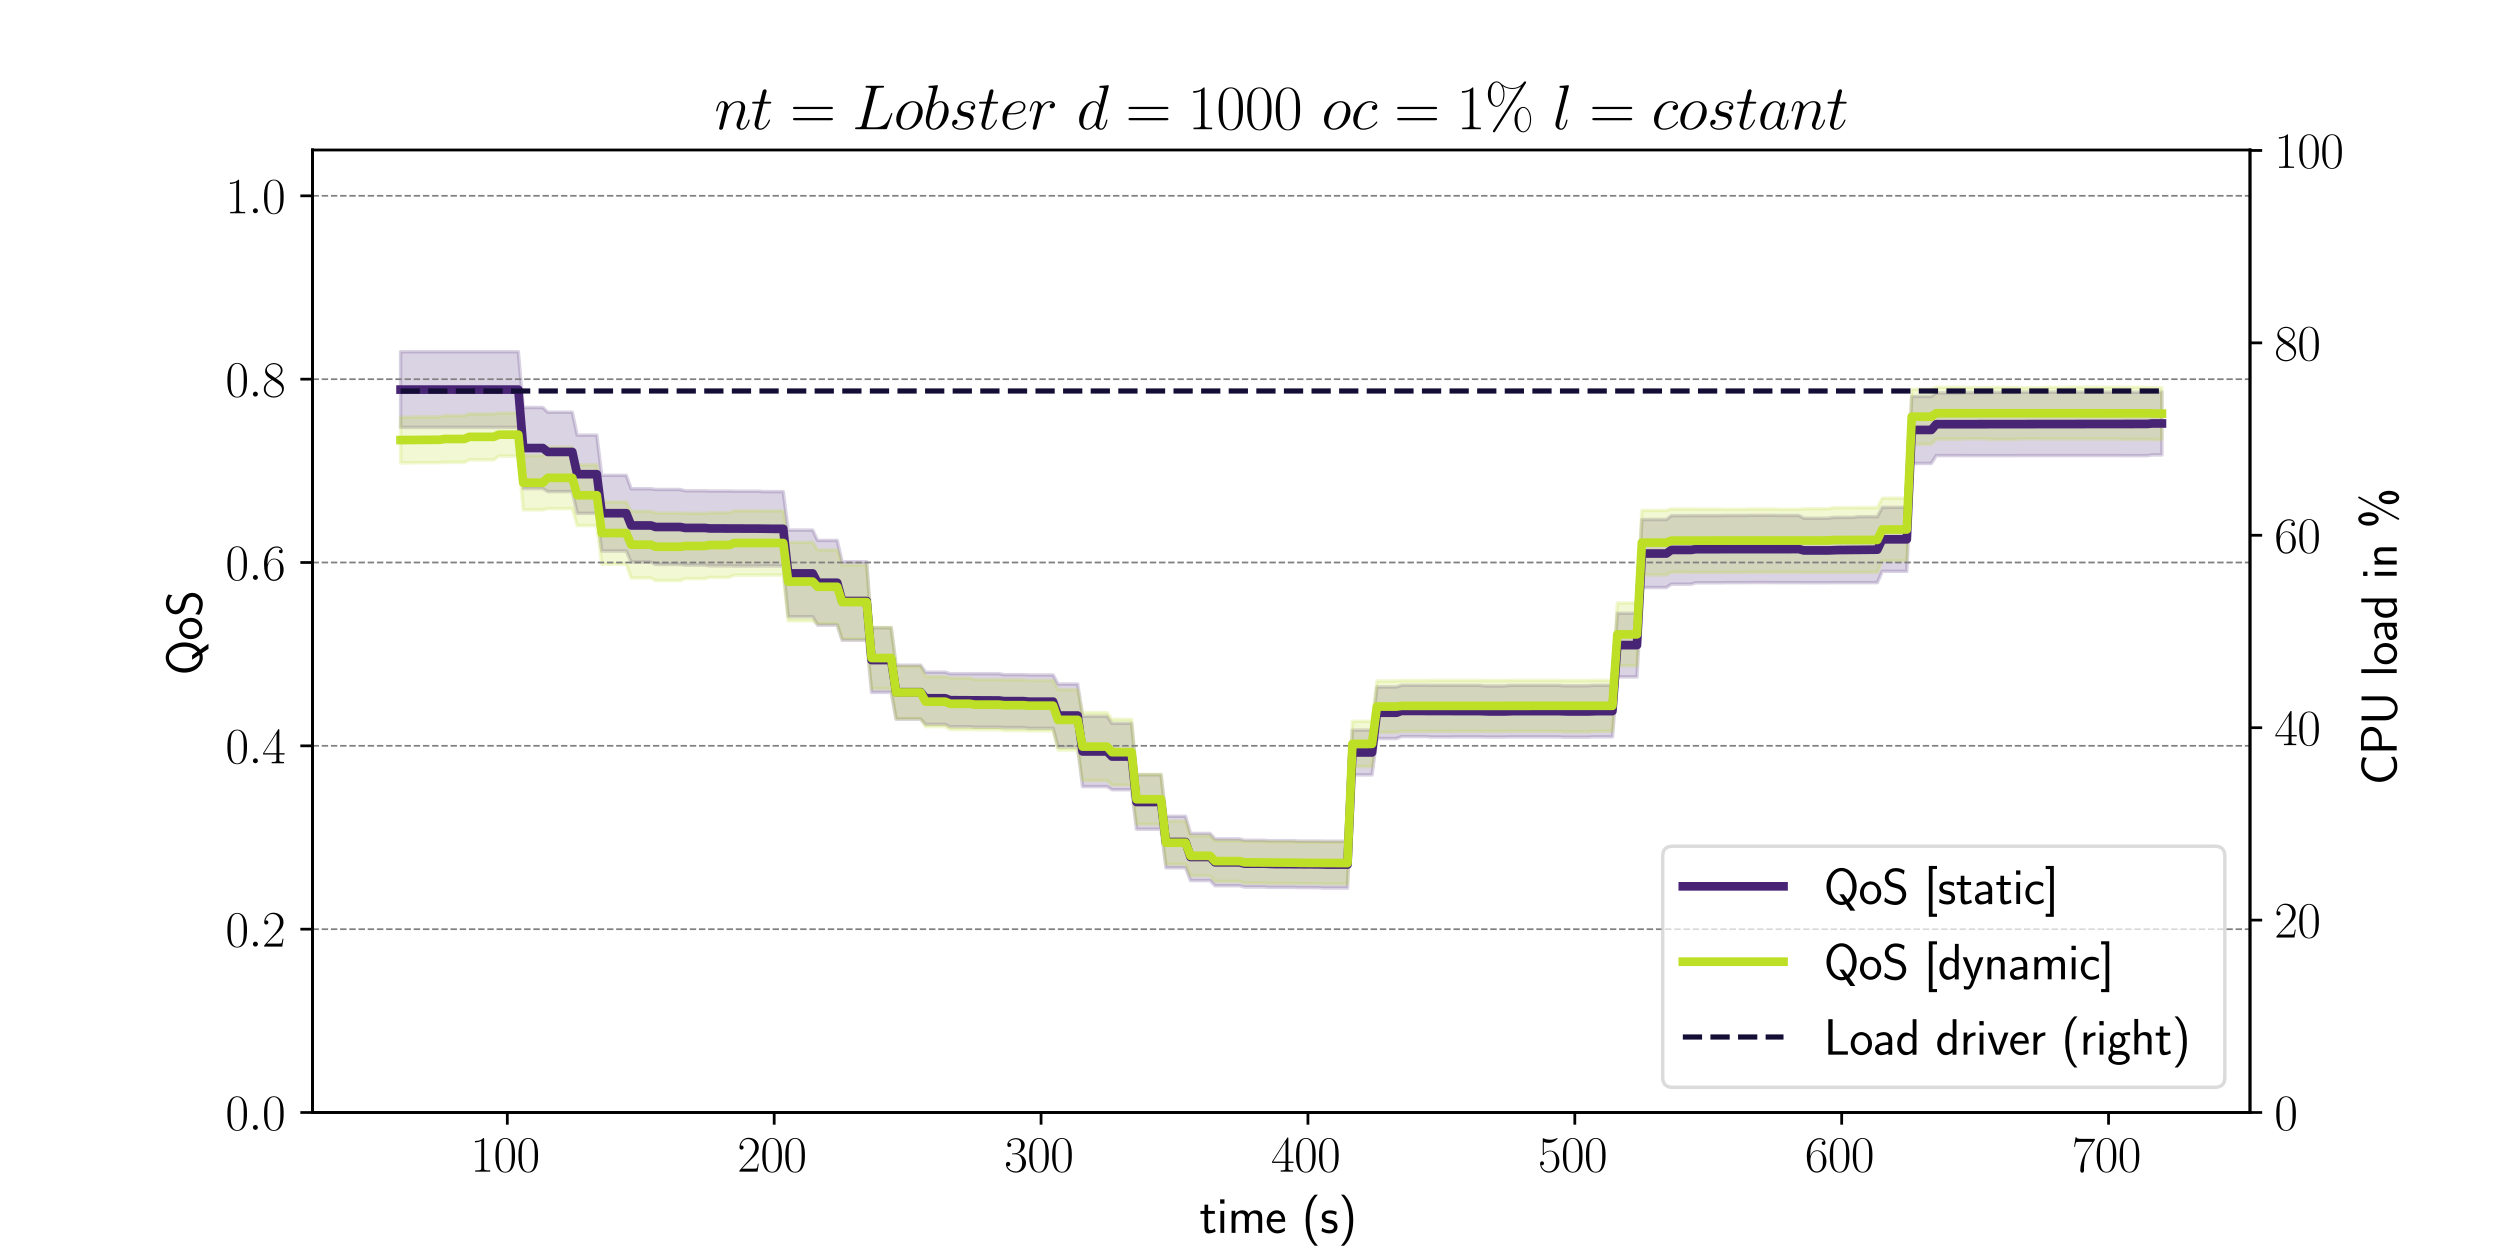 <?xml version="1.0" encoding="utf-8" standalone="no"?>
<!DOCTYPE svg PUBLIC "-//W3C//DTD SVG 1.1//EN"
  "http://www.w3.org/Graphics/SVG/1.1/DTD/svg11.dtd">
<svg xmlns:xlink="http://www.w3.org/1999/xlink" width="720pt" height="360pt" viewBox="0 0 720 360" xmlns="http://www.w3.org/2000/svg" version="1.1">
 <defs>
  <style type="text/css">*{stroke-linejoin: round; stroke-linecap: butt}</style>
 </defs>
 <g id="figure_1">
  <g id="patch_1">
   <path d="M 0 360 
L 720 360 
L 720 0 
L 0 0 
z
" style="fill: #ffffff"/>
  </g>
  <g id="axes_1">
   <g id="patch_2">
    <path d="M 90 320.4 
L 648 320.4 
L 648 43.2 
L 90 43.2 
z
" style="fill: #ffffff"/>
   </g>
   <g id="PolyCollection_1">
    <defs>
     <path id="m475e2185ca" d="M 115.364 -236.903 
L 115.364 -258.694 
L 116.777 -258.694 
L 118.19 -258.694 
L 119.603 -258.694 
L 121.016 -258.694 
L 122.429 -258.694 
L 123.842 -258.694 
L 125.255 -258.694 
L 126.668 -258.694 
L 128.081 -258.694 
L 129.494 -258.694 
L 130.907 -258.694 
L 132.32 -258.694 
L 133.733 -258.694 
L 135.146 -258.694 
L 136.559 -258.694 
L 137.972 -258.694 
L 139.385 -258.694 
L 140.798 -258.694 
L 142.211 -258.694 
L 143.624 -258.694 
L 145.037 -258.694 
L 146.45 -258.694 
L 147.863 -258.694 
L 149.276 -258.694 
L 150.689 -242.64 
L 152.102 -242.64 
L 153.515 -242.64 
L 154.928 -242.64 
L 156.341 -242.64 
L 157.754 -241.28 
L 159.167 -241.28 
L 160.58 -241.28 
L 161.993 -241.28 
L 163.406 -241.28 
L 164.819 -241.28 
L 166.232 -234.686 
L 167.645 -234.686 
L 169.058 -234.686 
L 170.471 -234.686 
L 171.884 -234.686 
L 173.297 -223.1 
L 174.71 -223.1 
L 176.123 -223.1 
L 177.536 -223.1 
L 178.949 -223.1 
L 180.362 -223.1 
L 181.775 -219.244 
L 183.188 -219.244 
L 184.601 -219.244 
L 186.014 -219.244 
L 187.427 -219.244 
L 188.84 -219.03 
L 190.253 -219.03 
L 191.666 -219.03 
L 193.08 -219.03 
L 194.493 -219.03 
L 195.906 -219.03 
L 197.319 -218.655 
L 198.732 -218.655 
L 200.145 -218.655 
L 201.558 -218.655 
L 202.971 -218.655 
L 204.384 -218.586 
L 205.797 -218.586 
L 207.21 -218.586 
L 208.623 -218.586 
L 210.036 -218.586 
L 211.449 -218.526 
L 212.862 -218.526 
L 214.275 -218.526 
L 215.688 -218.526 
L 217.101 -218.526 
L 218.514 -218.526 
L 219.927 -218.413 
L 221.34 -218.413 
L 222.753 -218.413 
L 224.166 -218.413 
L 225.579 -218.413 
L 226.992 -207.346 
L 228.405 -207.346 
L 229.818 -207.346 
L 231.231 -207.346 
L 232.644 -207.346 
L 234.057 -207.346 
L 235.47 -204.368 
L 236.883 -204.368 
L 238.296 -204.368 
L 239.709 -204.368 
L 241.122 -204.368 
L 242.535 -198.214 
L 243.948 -198.214 
L 245.361 -198.214 
L 246.774 -198.214 
L 248.187 -198.214 
L 249.6 -198.214 
L 251.013 -179.208 
L 252.426 -179.208 
L 253.839 -179.208 
L 255.252 -179.208 
L 256.665 -179.208 
L 258.078 -168.427 
L 259.491 -168.427 
L 260.904 -168.427 
L 262.317 -168.427 
L 263.73 -168.427 
L 265.143 -168.427 
L 266.556 -166.435 
L 267.969 -166.435 
L 269.382 -166.435 
L 270.795 -166.435 
L 272.208 -166.435 
L 273.621 -165.979 
L 275.034 -165.979 
L 276.447 -165.979 
L 277.86 -165.979 
L 279.273 -165.979 
L 280.687 -165.976 
L 282.1 -165.976 
L 283.513 -165.976 
L 284.926 -165.976 
L 286.339 -165.976 
L 287.752 -165.976 
L 289.165 -165.69 
L 290.578 -165.69 
L 291.991 -165.69 
L 293.404 -165.69 
L 294.817 -165.69 
L 296.23 -165.618 
L 297.643 -165.618 
L 299.056 -165.618 
L 300.469 -165.618 
L 301.882 -165.618 
L 303.295 -165.618 
L 304.708 -163.008 
L 306.121 -163.008 
L 307.534 -163.008 
L 308.947 -163.008 
L 310.36 -163.008 
L 311.773 -153.717 
L 313.186 -153.717 
L 314.599 -153.717 
L 316.012 -153.717 
L 317.425 -153.717 
L 318.838 -153.717 
L 320.251 -151.678 
L 321.664 -151.678 
L 323.077 -151.678 
L 324.49 -151.678 
L 325.903 -151.678 
L 327.316 -136.857 
L 328.729 -136.857 
L 330.142 -136.857 
L 331.555 -136.857 
L 332.968 -136.857 
L 334.381 -136.857 
L 335.794 -124.922 
L 337.207 -124.922 
L 338.62 -124.922 
L 340.033 -124.922 
L 341.446 -124.922 
L 342.859 -119.968 
L 344.272 -119.968 
L 345.685 -119.968 
L 347.098 -119.968 
L 348.511 -119.968 
L 349.924 -118.415 
L 351.337 -118.415 
L 352.75 -118.415 
L 354.163 -118.415 
L 355.576 -118.415 
L 356.989 -118.415 
L 358.402 -117.996 
L 359.815 -117.996 
L 361.228 -117.996 
L 362.641 -117.996 
L 364.054 -117.996 
L 365.467 -117.886 
L 366.88 -117.886 
L 368.293 -117.886 
L 369.707 -117.886 
L 371.12 -117.886 
L 372.533 -117.886 
L 373.946 -117.781 
L 375.359 -117.781 
L 376.772 -117.781 
L 378.185 -117.781 
L 379.598 -117.781 
L 381.011 -117.743 
L 382.424 -117.743 
L 383.837 -117.743 
L 385.25 -117.743 
L 386.663 -117.743 
L 388.076 -117.743 
L 389.489 -149.728 
L 390.902 -149.728 
L 392.315 -149.728 
L 393.728 -149.728 
L 395.141 -149.728 
L 396.554 -162.16 
L 397.967 -162.16 
L 399.38 -162.16 
L 400.793 -162.16 
L 402.206 -162.16 
L 403.619 -162.635 
L 405.032 -162.635 
L 406.445 -162.635 
L 407.858 -162.635 
L 409.271 -162.635 
L 410.684 -162.635 
L 412.097 -162.618 
L 413.51 -162.618 
L 414.923 -162.618 
L 416.336 -162.618 
L 417.749 -162.618 
L 419.162 -162.619 
L 420.575 -162.619 
L 421.988 -162.619 
L 423.401 -162.619 
L 424.814 -162.619 
L 426.227 -162.619 
L 427.64 -162.454 
L 429.053 -162.454 
L 430.466 -162.454 
L 431.879 -162.454 
L 433.292 -162.454 
L 434.705 -162.619 
L 436.118 -162.619 
L 437.531 -162.619 
L 438.944 -162.619 
L 440.357 -162.619 
L 441.77 -162.619 
L 443.183 -162.619 
L 444.596 -162.619 
L 446.009 -162.619 
L 447.422 -162.619 
L 448.835 -162.619 
L 450.248 -162.507 
L 451.661 -162.507 
L 453.074 -162.507 
L 454.487 -162.507 
L 455.9 -162.507 
L 457.313 -162.507 
L 458.727 -162.619 
L 460.14 -162.619 
L 461.553 -162.619 
L 462.966 -162.619 
L 464.379 -162.619 
L 465.792 -183.381 
L 467.205 -183.381 
L 468.618 -183.381 
L 470.031 -183.381 
L 471.444 -183.381 
L 472.857 -210.372 
L 474.27 -210.372 
L 475.683 -210.372 
L 477.096 -210.372 
L 478.509 -210.372 
L 479.922 -210.372 
L 481.335 -211.482 
L 482.748 -211.482 
L 484.161 -211.482 
L 485.574 -211.482 
L 486.987 -211.482 
L 488.4 -211.513 
L 489.813 -211.513 
L 491.226 -211.513 
L 492.639 -211.513 
L 494.052 -211.513 
L 495.465 -211.513 
L 496.878 -211.541 
L 498.291 -211.541 
L 499.704 -211.541 
L 501.117 -211.541 
L 502.53 -211.541 
L 503.943 -211.579 
L 505.356 -211.579 
L 506.769 -211.579 
L 508.182 -211.579 
L 509.595 -211.579 
L 511.008 -211.579 
L 512.421 -211.541 
L 513.834 -211.541 
L 515.247 -211.541 
L 516.66 -211.541 
L 518.073 -211.541 
L 519.486 -210.768 
L 520.899 -210.768 
L 522.312 -210.768 
L 523.725 -210.768 
L 525.138 -210.768 
L 526.551 -210.768 
L 527.964 -210.981 
L 529.377 -210.981 
L 530.79 -210.981 
L 532.203 -210.981 
L 533.616 -210.981 
L 535.029 -211.198 
L 536.442 -211.198 
L 537.855 -211.198 
L 539.268 -211.198 
L 540.681 -211.198 
L 542.094 -213.885 
L 543.507 -213.885 
L 544.92 -213.885 
L 546.334 -213.885 
L 547.747 -213.885 
L 549.16 -213.885 
L 550.573 -245.838 
L 551.986 -245.838 
L 553.399 -245.838 
L 554.812 -245.838 
L 556.225 -245.838 
L 557.638 -246.856 
L 559.051 -246.856 
L 560.464 -246.856 
L 561.877 -246.856 
L 563.29 -246.856 
L 564.703 -246.856 
L 566.116 -246.934 
L 567.529 -246.934 
L 568.942 -246.934 
L 570.355 -246.934 
L 571.768 -246.934 
L 573.181 -246.98 
L 574.594 -246.98 
L 576.007 -246.98 
L 577.42 -246.98 
L 578.833 -246.98 
L 580.246 -246.98 
L 581.659 -247.072 
L 583.072 -247.072 
L 584.485 -247.072 
L 585.898 -247.072 
L 587.311 -247.072 
L 588.724 -247.072 
L 590.137 -247.072 
L 591.55 -247.072 
L 592.963 -247.072 
L 594.376 -247.072 
L 595.789 -247.072 
L 597.202 -247.072 
L 598.615 -247.072 
L 600.028 -247.072 
L 601.441 -247.072 
L 602.854 -247.072 
L 604.267 -247.072 
L 605.68 -247.072 
L 607.093 -247.072 
L 608.506 -247.072 
L 609.919 -247.072 
L 611.332 -247.036 
L 612.745 -247.036 
L 614.158 -247.036 
L 615.571 -247.036 
L 616.984 -247.036 
L 618.397 -247.036 
L 619.81 -247.101 
L 621.223 -247.101 
L 622.636 -247.101 
L 622.636 -228.988 
L 622.636 -228.988 
L 621.223 -228.988 
L 619.81 -228.988 
L 618.397 -228.775 
L 616.984 -228.775 
L 615.571 -228.775 
L 614.158 -228.775 
L 612.745 -228.775 
L 611.332 -228.775 
L 609.919 -228.794 
L 608.506 -228.794 
L 607.093 -228.794 
L 605.68 -228.794 
L 604.267 -228.794 
L 602.854 -228.794 
L 601.441 -228.794 
L 600.028 -228.794 
L 598.615 -228.794 
L 597.202 -228.794 
L 595.789 -228.794 
L 594.376 -228.794 
L 592.963 -228.794 
L 591.55 -228.794 
L 590.137 -228.794 
L 588.724 -228.794 
L 587.311 -228.794 
L 585.898 -228.794 
L 584.485 -228.794 
L 583.072 -228.794 
L 581.659 -228.794 
L 580.246 -228.776 
L 578.833 -228.776 
L 577.42 -228.776 
L 576.007 -228.776 
L 574.594 -228.776 
L 573.181 -228.776 
L 571.768 -228.766 
L 570.355 -228.766 
L 568.942 -228.766 
L 567.529 -228.766 
L 566.116 -228.766 
L 564.703 -228.789 
L 563.29 -228.789 
L 561.877 -228.789 
L 560.464 -228.789 
L 559.051 -228.789 
L 557.638 -228.789 
L 556.225 -226.528 
L 554.812 -226.528 
L 553.399 -226.528 
L 551.986 -226.528 
L 550.573 -226.528 
L 549.16 -195.454 
L 547.747 -195.454 
L 546.334 -195.454 
L 544.92 -195.454 
L 543.507 -195.454 
L 542.094 -195.454 
L 540.681 -192.194 
L 539.268 -192.194 
L 537.855 -192.194 
L 536.442 -192.194 
L 535.029 -192.194 
L 533.616 -192.19 
L 532.203 -192.19 
L 530.79 -192.19 
L 529.377 -192.19 
L 527.964 -192.19 
L 526.551 -192.18 
L 525.138 -192.18 
L 523.725 -192.18 
L 522.312 -192.18 
L 520.899 -192.18 
L 519.486 -192.18 
L 518.073 -192.185 
L 516.66 -192.185 
L 515.247 -192.185 
L 513.834 -192.185 
L 512.421 -192.185 
L 511.008 -192.203 
L 509.595 -192.203 
L 508.182 -192.203 
L 506.769 -192.203 
L 505.356 -192.203 
L 503.943 -192.203 
L 502.53 -192.185 
L 501.117 -192.185 
L 499.704 -192.185 
L 498.291 -192.185 
L 496.878 -192.185 
L 495.465 -192.157 
L 494.052 -192.157 
L 492.639 -192.157 
L 491.226 -192.157 
L 489.813 -192.157 
L 488.4 -192.157 
L 486.987 -191.743 
L 485.574 -191.743 
L 484.161 -191.743 
L 482.748 -191.743 
L 481.335 -191.743 
L 479.922 -190.796 
L 478.509 -190.796 
L 477.096 -190.796 
L 475.683 -190.796 
L 474.27 -190.796 
L 472.857 -190.796 
L 471.444 -165.043 
L 470.031 -165.043 
L 468.618 -165.043 
L 467.205 -165.043 
L 465.792 -165.043 
L 464.379 -147.79 
L 462.966 -147.79 
L 461.553 -147.79 
L 460.14 -147.79 
L 458.727 -147.79 
L 457.313 -147.68 
L 455.9 -147.68 
L 454.487 -147.68 
L 453.074 -147.68 
L 451.661 -147.68 
L 450.248 -147.68 
L 448.835 -147.79 
L 447.422 -147.79 
L 446.009 -147.79 
L 444.596 -147.79 
L 443.183 -147.79 
L 441.77 -147.79 
L 440.357 -147.79 
L 438.944 -147.79 
L 437.531 -147.79 
L 436.118 -147.79 
L 434.705 -147.79 
L 433.292 -147.732 
L 431.879 -147.732 
L 430.466 -147.732 
L 429.053 -147.732 
L 427.64 -147.732 
L 426.227 -147.79 
L 424.814 -147.79 
L 423.401 -147.79 
L 421.988 -147.79 
L 420.575 -147.79 
L 419.162 -147.79 
L 417.749 -147.736 
L 416.336 -147.736 
L 414.923 -147.736 
L 413.51 -147.736 
L 412.097 -147.736 
L 410.684 -147.885 
L 409.271 -147.885 
L 407.858 -147.885 
L 406.445 -147.885 
L 405.032 -147.885 
L 403.619 -147.885 
L 402.206 -147.304 
L 400.793 -147.304 
L 399.38 -147.304 
L 397.967 -147.304 
L 396.554 -147.304 
L 395.141 -136.837 
L 393.728 -136.837 
L 392.315 -136.837 
L 390.902 -136.837 
L 389.489 -136.837 
L 388.076 -104.239 
L 386.663 -104.239 
L 385.25 -104.239 
L 383.837 -104.239 
L 382.424 -104.239 
L 381.011 -104.239 
L 379.598 -104.368 
L 378.185 -104.368 
L 376.772 -104.368 
L 375.359 -104.368 
L 373.946 -104.368 
L 372.533 -104.43 
L 371.12 -104.43 
L 369.707 -104.43 
L 368.293 -104.43 
L 366.88 -104.43 
L 365.467 -104.43 
L 364.054 -104.542 
L 362.641 -104.542 
L 361.228 -104.542 
L 359.815 -104.542 
L 358.402 -104.542 
L 356.989 -104.901 
L 355.576 -104.901 
L 354.163 -104.901 
L 352.75 -104.901 
L 351.337 -104.901 
L 349.924 -104.901 
L 348.511 -106.404 
L 347.098 -106.404 
L 345.685 -106.404 
L 344.272 -106.404 
L 342.859 -106.404 
L 341.446 -110.066 
L 340.033 -110.066 
L 338.62 -110.066 
L 337.207 -110.066 
L 335.794 -110.066 
L 334.381 -121.196 
L 332.968 -121.196 
L 331.555 -121.196 
L 330.142 -121.196 
L 328.729 -121.196 
L 327.316 -121.196 
L 325.903 -132.552 
L 324.49 -132.552 
L 323.077 -132.552 
L 321.664 -132.552 
L 320.251 -132.552 
L 318.838 -133.459 
L 317.425 -133.459 
L 316.012 -133.459 
L 314.599 -133.459 
L 313.186 -133.459 
L 311.773 -133.459 
L 310.36 -144.844 
L 308.947 -144.844 
L 307.534 -144.844 
L 306.121 -144.844 
L 304.708 -144.844 
L 303.295 -150.237 
L 301.882 -150.237 
L 300.469 -150.237 
L 299.056 -150.237 
L 297.643 -150.237 
L 296.23 -150.237 
L 294.817 -150.442 
L 293.404 -150.442 
L 291.991 -150.442 
L 290.578 -150.442 
L 289.165 -150.442 
L 287.752 -150.546 
L 286.339 -150.546 
L 284.926 -150.546 
L 283.513 -150.546 
L 282.1 -150.546 
L 280.687 -150.546 
L 279.273 -150.709 
L 277.86 -150.709 
L 276.447 -150.709 
L 275.034 -150.709 
L 273.621 -150.709 
L 272.208 -151.365 
L 270.795 -151.365 
L 269.382 -151.365 
L 267.969 -151.365 
L 266.556 -151.365 
L 265.143 -152.875 
L 263.73 -152.875 
L 262.317 -152.875 
L 260.904 -152.875 
L 259.491 -152.875 
L 258.078 -152.875 
L 256.665 -160.602 
L 255.252 -160.602 
L 253.839 -160.602 
L 252.426 -160.602 
L 251.013 -160.602 
L 249.6 -175.609 
L 248.187 -175.609 
L 246.774 -175.609 
L 245.361 -175.609 
L 243.948 -175.609 
L 242.535 -175.609 
L 241.122 -179.96 
L 239.709 -179.96 
L 238.296 -179.96 
L 236.883 -179.96 
L 235.47 -179.96 
L 234.057 -182.374 
L 232.644 -182.374 
L 231.231 -182.374 
L 229.818 -182.374 
L 228.405 -182.374 
L 226.992 -182.374 
L 225.579 -196.984 
L 224.166 -196.984 
L 222.753 -196.984 
L 221.34 -196.984 
L 219.927 -196.984 
L 218.514 -196.981 
L 217.101 -196.981 
L 215.688 -196.981 
L 214.275 -196.981 
L 212.862 -196.981 
L 211.449 -196.981 
L 210.036 -197.033 
L 208.623 -197.033 
L 207.21 -197.033 
L 205.797 -197.033 
L 204.384 -197.033 
L 202.971 -197.242 
L 201.558 -197.242 
L 200.145 -197.242 
L 198.732 -197.242 
L 197.319 -197.242 
L 195.906 -197.422 
L 194.493 -197.422 
L 193.08 -197.422 
L 191.666 -197.422 
L 190.253 -197.422 
L 188.84 -197.422 
L 187.427 -198.098 
L 186.014 -198.098 
L 184.601 -198.098 
L 183.188 -198.098 
L 181.775 -198.098 
L 180.362 -201.301 
L 178.949 -201.301 
L 177.536 -201.301 
L 176.123 -201.301 
L 174.71 -201.301 
L 173.297 -201.301 
L 171.884 -212.168 
L 170.471 -212.168 
L 169.058 -212.168 
L 167.645 -212.168 
L 166.232 -212.168 
L 164.819 -218.413 
L 163.406 -218.413 
L 161.993 -218.413 
L 160.58 -218.413 
L 159.167 -218.413 
L 157.754 -218.413 
L 156.341 -219.276 
L 154.928 -219.276 
L 153.515 -219.276 
L 152.102 -219.276 
L 150.689 -219.276 
L 149.276 -236.903 
L 147.863 -236.903 
L 146.45 -236.903 
L 145.037 -236.903 
L 143.624 -236.903 
L 142.211 -236.903 
L 140.798 -236.903 
L 139.385 -236.903 
L 137.972 -236.903 
L 136.559 -236.903 
L 135.146 -236.903 
L 133.733 -236.903 
L 132.32 -236.903 
L 130.907 -236.903 
L 129.494 -236.903 
L 128.081 -236.903 
L 126.668 -236.903 
L 125.255 -236.903 
L 123.842 -236.903 
L 122.429 -236.903 
L 121.016 -236.903 
L 119.603 -236.903 
L 118.19 -236.903 
L 116.777 -236.903 
L 115.364 -236.903 
z
" style="stroke: #482475; stroke-opacity: 0.2"/>
    </defs>
    <g clip-path="url(#p03296439eb)">
     <use xlink:href="#m475e2185ca" x="0" y="360" style="fill: #482475; fill-opacity: 0.2; stroke: #482475; stroke-opacity: 0.2"/>
    </g>
   </g>
   <g id="PolyCollection_2">
    <defs>
     <path id="m93f2039382" d="M 115.364 -226.684 
L 115.364 -239.845 
L 116.777 -239.845 
L 118.19 -239.845 
L 119.603 -239.963 
L 121.016 -239.963 
L 122.429 -239.963 
L 123.842 -239.963 
L 125.255 -239.963 
L 126.668 -239.963 
L 128.081 -240.303 
L 129.494 -240.303 
L 130.907 -240.303 
L 132.32 -240.303 
L 133.733 -240.303 
L 135.146 -240.808 
L 136.559 -240.808 
L 137.972 -240.808 
L 139.385 -240.808 
L 140.798 -240.808 
L 142.211 -240.808 
L 143.624 -241.031 
L 145.037 -241.031 
L 146.45 -241.031 
L 147.863 -241.031 
L 149.276 -241.031 
L 150.689 -228.798 
L 152.102 -228.798 
L 153.515 -228.798 
L 154.928 -228.798 
L 156.341 -228.798 
L 157.754 -231.231 
L 159.167 -231.231 
L 160.58 -231.231 
L 161.993 -231.231 
L 163.406 -231.231 
L 164.819 -231.231 
L 166.232 -226.136 
L 167.645 -226.136 
L 169.058 -226.136 
L 170.471 -226.136 
L 171.884 -226.136 
L 173.297 -215.435 
L 174.71 -215.435 
L 176.123 -215.435 
L 177.536 -215.435 
L 178.949 -215.435 
L 180.362 -215.435 
L 181.775 -212.753 
L 183.188 -212.753 
L 184.601 -212.753 
L 186.014 -212.753 
L 187.427 -212.753 
L 188.84 -212.273 
L 190.253 -212.273 
L 191.666 -212.273 
L 193.08 -212.273 
L 194.493 -212.273 
L 195.906 -212.273 
L 197.319 -212.164 
L 198.732 -212.164 
L 200.145 -212.164 
L 201.558 -212.164 
L 202.971 -212.164 
L 204.384 -212.325 
L 205.797 -212.325 
L 207.21 -212.325 
L 208.623 -212.325 
L 210.036 -212.325 
L 211.449 -212.888 
L 212.862 -212.888 
L 214.275 -212.888 
L 215.688 -212.888 
L 217.101 -212.888 
L 218.514 -212.888 
L 219.927 -212.874 
L 221.34 -212.874 
L 222.753 -212.874 
L 224.166 -212.874 
L 225.579 -212.874 
L 226.992 -203.794 
L 228.405 -203.794 
L 229.818 -203.794 
L 231.231 -203.794 
L 232.644 -203.794 
L 234.057 -203.794 
L 235.47 -201.645 
L 236.883 -201.645 
L 238.296 -201.645 
L 239.709 -201.645 
L 241.122 -201.645 
L 242.535 -197.253 
L 243.948 -197.253 
L 245.361 -197.253 
L 246.774 -197.253 
L 248.187 -197.253 
L 249.6 -197.253 
L 251.013 -179.301 
L 252.426 -179.301 
L 253.839 -179.301 
L 255.252 -179.301 
L 256.665 -179.301 
L 258.078 -168.094 
L 259.491 -168.094 
L 260.904 -168.094 
L 262.317 -168.094 
L 263.73 -168.094 
L 265.143 -168.094 
L 266.556 -165.136 
L 267.969 -165.136 
L 269.382 -165.136 
L 270.795 -165.136 
L 272.208 -165.136 
L 273.621 -164.73 
L 275.034 -164.73 
L 276.447 -164.73 
L 277.86 -164.73 
L 279.273 -164.73 
L 280.687 -164.302 
L 282.1 -164.302 
L 283.513 -164.302 
L 284.926 -164.302 
L 286.339 -164.302 
L 287.752 -164.302 
L 289.165 -164.223 
L 290.578 -164.223 
L 291.991 -164.223 
L 293.404 -164.223 
L 294.817 -164.223 
L 296.23 -164.027 
L 297.643 -164.027 
L 299.056 -164.027 
L 300.469 -164.027 
L 301.882 -164.027 
L 303.295 -164.027 
L 304.708 -161.378 
L 306.121 -161.378 
L 307.534 -161.378 
L 308.947 -161.378 
L 310.36 -161.378 
L 311.773 -154.746 
L 313.186 -154.746 
L 314.599 -154.746 
L 316.012 -154.746 
L 317.425 -154.746 
L 318.838 -154.746 
L 320.251 -152.834 
L 321.664 -152.834 
L 323.077 -152.834 
L 324.49 -152.834 
L 325.903 -152.834 
L 327.316 -137.017 
L 328.729 -137.017 
L 330.142 -137.017 
L 331.555 -137.017 
L 332.968 -137.017 
L 334.381 -137.017 
L 335.794 -123.521 
L 337.207 -123.521 
L 338.62 -123.521 
L 340.033 -123.521 
L 341.446 -123.521 
L 342.859 -119.271 
L 344.272 -119.271 
L 345.685 -119.271 
L 347.098 -119.271 
L 348.511 -119.271 
L 349.924 -117.837 
L 351.337 -117.837 
L 352.75 -117.837 
L 354.163 -117.837 
L 355.576 -117.837 
L 356.989 -117.837 
L 358.402 -117.62 
L 359.815 -117.62 
L 361.228 -117.62 
L 362.641 -117.62 
L 364.054 -117.62 
L 365.467 -117.552 
L 366.88 -117.552 
L 368.293 -117.552 
L 369.707 -117.552 
L 371.12 -117.552 
L 372.533 -117.552 
L 373.946 -117.457 
L 375.359 -117.457 
L 376.772 -117.457 
L 378.185 -117.457 
L 379.598 -117.457 
L 381.011 -117.433 
L 382.424 -117.433 
L 383.837 -117.433 
L 385.25 -117.433 
L 386.663 -117.433 
L 388.076 -117.433 
L 389.489 -152.27 
L 390.902 -152.27 
L 392.315 -152.27 
L 393.728 -152.27 
L 395.141 -152.27 
L 396.554 -163.91 
L 397.967 -163.91 
L 399.38 -163.91 
L 400.793 -163.91 
L 402.206 -163.91 
L 403.619 -164.002 
L 405.032 -164.002 
L 406.445 -164.002 
L 407.858 -164.002 
L 409.271 -164.002 
L 410.684 -164.002 
L 412.097 -164.058 
L 413.51 -164.058 
L 414.923 -164.058 
L 416.336 -164.058 
L 417.749 -164.058 
L 419.162 -164.058 
L 420.575 -164.058 
L 421.988 -164.058 
L 423.401 -164.058 
L 424.814 -164.058 
L 426.227 -164.058 
L 427.64 -163.997 
L 429.053 -163.997 
L 430.466 -163.997 
L 431.879 -163.997 
L 433.292 -163.997 
L 434.705 -164.058 
L 436.118 -164.058 
L 437.531 -164.058 
L 438.944 -164.058 
L 440.357 -164.058 
L 441.77 -164.058 
L 443.183 -164.058 
L 444.596 -164.058 
L 446.009 -164.058 
L 447.422 -164.058 
L 448.835 -164.058 
L 450.248 -163.997 
L 451.661 -163.997 
L 453.074 -163.997 
L 454.487 -163.997 
L 455.9 -163.997 
L 457.313 -163.997 
L 458.727 -164.058 
L 460.14 -164.058 
L 461.553 -164.058 
L 462.966 -164.058 
L 464.379 -164.058 
L 465.792 -186.351 
L 467.205 -186.351 
L 468.618 -186.351 
L 470.031 -186.351 
L 471.444 -186.351 
L 472.857 -213.007 
L 474.27 -213.007 
L 475.683 -213.007 
L 477.096 -213.007 
L 478.509 -213.007 
L 479.922 -213.007 
L 481.335 -213.416 
L 482.748 -213.416 
L 484.161 -213.416 
L 485.574 -213.416 
L 486.987 -213.416 
L 488.4 -213.376 
L 489.813 -213.376 
L 491.226 -213.376 
L 492.639 -213.376 
L 494.052 -213.376 
L 495.465 -213.376 
L 496.878 -213.309 
L 498.291 -213.309 
L 499.704 -213.309 
L 501.117 -213.309 
L 502.53 -213.309 
L 503.943 -213.415 
L 505.356 -213.415 
L 506.769 -213.415 
L 508.182 -213.415 
L 509.595 -213.415 
L 511.008 -213.415 
L 512.421 -213.305 
L 513.834 -213.305 
L 515.247 -213.305 
L 516.66 -213.305 
L 518.073 -213.305 
L 519.486 -213.482 
L 520.899 -213.482 
L 522.312 -213.482 
L 523.725 -213.482 
L 525.138 -213.482 
L 526.551 -213.482 
L 527.964 -213.769 
L 529.377 -213.769 
L 530.79 -213.769 
L 532.203 -213.769 
L 533.616 -213.769 
L 535.029 -213.825 
L 536.442 -213.825 
L 537.855 -213.825 
L 539.268 -213.825 
L 540.681 -213.825 
L 542.094 -216.537 
L 543.507 -216.537 
L 544.92 -216.537 
L 546.334 -216.537 
L 547.747 -216.537 
L 549.16 -216.537 
L 550.573 -247.904 
L 551.986 -247.904 
L 553.399 -247.904 
L 554.812 -247.904 
L 556.225 -247.904 
L 557.638 -248.478 
L 559.051 -248.478 
L 560.464 -248.478 
L 561.877 -248.478 
L 563.29 -248.478 
L 564.703 -248.478 
L 566.116 -248.418 
L 567.529 -248.418 
L 568.942 -248.418 
L 570.355 -248.418 
L 571.768 -248.418 
L 573.181 -248.437 
L 574.594 -248.437 
L 576.007 -248.437 
L 577.42 -248.437 
L 578.833 -248.437 
L 580.246 -248.437 
L 581.659 -248.335 
L 583.072 -248.335 
L 584.485 -248.335 
L 585.898 -248.335 
L 587.311 -248.335 
L 588.724 -248.443 
L 590.137 -248.443 
L 591.55 -248.443 
L 592.963 -248.443 
L 594.376 -248.443 
L 595.789 -248.5 
L 597.202 -248.5 
L 598.615 -248.5 
L 600.028 -248.5 
L 601.441 -248.5 
L 602.854 -248.5 
L 604.267 -248.5 
L 605.68 -248.5 
L 607.093 -248.5 
L 608.506 -248.5 
L 609.919 -248.5 
L 611.332 -248.457 
L 612.745 -248.457 
L 614.158 -248.457 
L 615.571 -248.457 
L 616.984 -248.457 
L 618.397 -248.457 
L 619.81 -248.357 
L 621.223 -248.357 
L 622.636 -248.357 
L 622.636 -233.401 
L 622.636 -233.401 
L 621.223 -233.401 
L 619.81 -233.401 
L 618.397 -233.468 
L 616.984 -233.468 
L 615.571 -233.468 
L 614.158 -233.468 
L 612.745 -233.468 
L 611.332 -233.468 
L 609.919 -233.592 
L 608.506 -233.592 
L 607.093 -233.592 
L 605.68 -233.592 
L 604.267 -233.592 
L 602.854 -233.592 
L 601.441 -233.592 
L 600.028 -233.592 
L 598.615 -233.592 
L 597.202 -233.592 
L 595.789 -233.592 
L 594.376 -233.594 
L 592.963 -233.594 
L 591.55 -233.594 
L 590.137 -233.594 
L 588.724 -233.594 
L 587.311 -233.646 
L 585.898 -233.646 
L 584.485 -233.646 
L 583.072 -233.646 
L 581.659 -233.646 
L 580.246 -233.433 
L 578.833 -233.433 
L 577.42 -233.433 
L 576.007 -233.433 
L 574.594 -233.433 
L 573.181 -233.433 
L 571.768 -233.619 
L 570.355 -233.619 
L 568.942 -233.619 
L 567.529 -233.619 
L 566.116 -233.619 
L 564.703 -233.503 
L 563.29 -233.503 
L 561.877 -233.503 
L 560.464 -233.503 
L 559.051 -233.503 
L 557.638 -233.503 
L 556.225 -232.076 
L 554.812 -232.076 
L 553.399 -232.076 
L 551.986 -232.076 
L 550.573 -232.076 
L 549.16 -198.471 
L 547.747 -198.471 
L 546.334 -198.471 
L 544.92 -198.471 
L 543.507 -198.471 
L 542.094 -198.471 
L 540.681 -195.181 
L 539.268 -195.181 
L 537.855 -195.181 
L 536.442 -195.181 
L 535.029 -195.181 
L 533.616 -195.182 
L 532.203 -195.182 
L 530.79 -195.182 
L 529.377 -195.182 
L 527.964 -195.182 
L 526.551 -195.19 
L 525.138 -195.19 
L 523.725 -195.19 
L 522.312 -195.19 
L 520.899 -195.19 
L 519.486 -195.19 
L 518.073 -195.201 
L 516.66 -195.201 
L 515.247 -195.201 
L 513.834 -195.201 
L 512.421 -195.201 
L 511.008 -195.201 
L 509.595 -195.201 
L 508.182 -195.201 
L 506.769 -195.201 
L 505.356 -195.201 
L 503.943 -195.201 
L 502.53 -195.196 
L 501.117 -195.196 
L 499.704 -195.196 
L 498.291 -195.196 
L 496.878 -195.196 
L 495.465 -195.185 
L 494.052 -195.185 
L 492.639 -195.185 
L 491.226 -195.185 
L 489.813 -195.185 
L 488.4 -195.185 
L 486.987 -195.2 
L 485.574 -195.2 
L 484.161 -195.2 
L 482.748 -195.2 
L 481.335 -195.2 
L 479.922 -194.442 
L 478.509 -194.442 
L 477.096 -194.442 
L 475.683 -194.442 
L 474.27 -194.442 
L 472.857 -194.442 
L 471.444 -168.243 
L 470.031 -168.243 
L 468.618 -168.243 
L 467.205 -168.243 
L 465.792 -168.243 
L 464.379 -149.408 
L 462.966 -149.408 
L 461.553 -149.408 
L 460.14 -149.408 
L 458.727 -149.408 
L 457.313 -149.246 
L 455.9 -149.246 
L 454.487 -149.246 
L 453.074 -149.246 
L 451.661 -149.246 
L 450.248 -149.246 
L 448.835 -149.408 
L 447.422 -149.408 
L 446.009 -149.408 
L 444.596 -149.408 
L 443.183 -149.408 
L 441.77 -149.408 
L 440.357 -149.408 
L 438.944 -149.408 
L 437.531 -149.408 
L 436.118 -149.408 
L 434.705 -149.408 
L 433.292 -149.357 
L 431.879 -149.357 
L 430.466 -149.357 
L 429.053 -149.357 
L 427.64 -149.357 
L 426.227 -149.408 
L 424.814 -149.408 
L 423.401 -149.408 
L 421.988 -149.408 
L 420.575 -149.408 
L 419.162 -149.408 
L 417.749 -149.408 
L 416.336 -149.408 
L 414.923 -149.408 
L 413.51 -149.408 
L 412.097 -149.408 
L 410.684 -149.408 
L 409.271 -149.408 
L 407.858 -149.408 
L 406.445 -149.408 
L 405.032 -149.408 
L 403.619 -149.408 
L 402.206 -149.111 
L 400.793 -149.111 
L 399.38 -149.111 
L 397.967 -149.111 
L 396.554 -149.111 
L 395.141 -139.242 
L 393.728 -139.242 
L 392.315 -139.242 
L 390.902 -139.242 
L 389.489 -139.242 
L 388.076 -105.438 
L 386.663 -105.438 
L 385.25 -105.438 
L 383.837 -105.438 
L 382.424 -105.438 
L 381.011 -105.438 
L 379.598 -105.526 
L 378.185 -105.526 
L 376.772 -105.526 
L 375.359 -105.526 
L 373.946 -105.526 
L 372.533 -105.541 
L 371.12 -105.541 
L 369.707 -105.541 
L 368.293 -105.541 
L 366.88 -105.541 
L 365.467 -105.541 
L 364.054 -105.641 
L 362.641 -105.641 
L 361.228 -105.641 
L 359.815 -105.641 
L 358.402 -105.641 
L 356.989 -106.146 
L 355.576 -106.146 
L 354.163 -106.146 
L 352.75 -106.146 
L 351.337 -106.146 
L 349.924 -106.146 
L 348.511 -107.768 
L 347.098 -107.768 
L 345.685 -107.768 
L 344.272 -107.768 
L 342.859 -107.768 
L 341.446 -111.077 
L 340.033 -111.077 
L 338.62 -111.077 
L 337.207 -111.077 
L 335.794 -111.077 
L 334.381 -122.592 
L 332.968 -122.592 
L 331.555 -122.592 
L 330.142 -122.592 
L 328.729 -122.592 
L 327.316 -122.592 
L 325.903 -133.899 
L 324.49 -133.899 
L 323.077 -133.899 
L 321.664 -133.899 
L 320.251 -133.899 
L 318.838 -135.21 
L 317.425 -135.21 
L 316.012 -135.21 
L 314.599 -135.21 
L 313.186 -135.21 
L 311.773 -135.21 
L 310.36 -143.972 
L 308.947 -143.972 
L 307.534 -143.972 
L 306.121 -143.972 
L 304.708 -143.972 
L 303.295 -149.494 
L 301.882 -149.494 
L 300.469 -149.494 
L 299.056 -149.494 
L 297.643 -149.494 
L 296.23 -149.494 
L 294.817 -149.576 
L 293.404 -149.576 
L 291.991 -149.576 
L 290.578 -149.576 
L 289.165 -149.576 
L 287.752 -149.831 
L 286.339 -149.831 
L 284.926 -149.831 
L 283.513 -149.831 
L 282.1 -149.831 
L 280.687 -149.831 
L 279.273 -149.903 
L 277.86 -149.903 
L 276.447 -149.903 
L 275.034 -149.903 
L 273.621 -149.903 
L 272.208 -150.719 
L 270.795 -150.719 
L 269.382 -150.719 
L 267.969 -150.719 
L 266.556 -150.719 
L 265.143 -153.041 
L 263.73 -153.041 
L 262.317 -153.041 
L 260.904 -153.041 
L 259.491 -153.041 
L 258.078 -153.041 
L 256.665 -161.676 
L 255.252 -161.676 
L 253.839 -161.676 
L 252.426 -161.676 
L 251.013 -161.676 
L 249.6 -175.96 
L 248.187 -175.96 
L 246.774 -175.96 
L 245.361 -175.96 
L 243.948 -175.96 
L 242.535 -175.96 
L 241.122 -180.349 
L 239.709 -180.349 
L 238.296 -180.349 
L 236.883 -180.349 
L 235.47 -180.349 
L 234.057 -181.202 
L 232.644 -181.202 
L 231.231 -181.202 
L 229.818 -181.202 
L 228.405 -181.202 
L 226.992 -181.202 
L 225.579 -194.353 
L 224.166 -194.353 
L 222.753 -194.353 
L 221.34 -194.353 
L 219.927 -194.353 
L 218.514 -194.339 
L 217.101 -194.339 
L 215.688 -194.339 
L 214.275 -194.339 
L 212.862 -194.339 
L 211.449 -194.339 
L 210.036 -193.734 
L 208.623 -193.734 
L 207.21 -193.734 
L 205.797 -193.734 
L 204.384 -193.734 
L 202.971 -193.34 
L 201.558 -193.34 
L 200.145 -193.34 
L 198.732 -193.34 
L 197.319 -193.34 
L 195.906 -192.787 
L 194.493 -192.787 
L 193.08 -192.787 
L 191.666 -192.787 
L 190.253 -192.787 
L 188.84 -192.787 
L 187.427 -193.529 
L 186.014 -193.529 
L 184.601 -193.529 
L 183.188 -193.529 
L 181.775 -193.529 
L 180.362 -197.517 
L 178.949 -197.517 
L 177.536 -197.517 
L 176.123 -197.517 
L 174.71 -197.517 
L 173.297 -197.517 
L 171.884 -208.602 
L 170.471 -208.602 
L 169.058 -208.602 
L 167.645 -208.602 
L 166.232 -208.602 
L 164.819 -213.512 
L 163.406 -213.512 
L 161.993 -213.512 
L 160.58 -213.512 
L 159.167 -213.512 
L 157.754 -213.512 
L 156.341 -213.166 
L 154.928 -213.166 
L 153.515 -213.166 
L 152.102 -213.166 
L 150.689 -213.166 
L 149.276 -228.612 
L 147.863 -228.612 
L 146.45 -228.612 
L 145.037 -228.612 
L 143.624 -228.612 
L 142.211 -227.556 
L 140.798 -227.556 
L 139.385 -227.556 
L 137.972 -227.556 
L 136.559 -227.556 
L 135.146 -227.556 
L 133.733 -226.838 
L 132.32 -226.838 
L 130.907 -226.838 
L 129.494 -226.838 
L 128.081 -226.838 
L 126.668 -226.734 
L 125.255 -226.734 
L 123.842 -226.734 
L 122.429 -226.734 
L 121.016 -226.734 
L 119.603 -226.734 
L 118.19 -226.684 
L 116.777 -226.684 
L 115.364 -226.684 
z
" style="stroke: #bddf26; stroke-opacity: 0.2"/>
    </defs>
    <g clip-path="url(#p03296439eb)">
     <use xlink:href="#m93f2039382" x="0" y="360" style="fill: #bddf26; fill-opacity: 0.2; stroke: #bddf26; stroke-opacity: 0.2"/>
    </g>
   </g>
   <g id="matplotlib.axis_1">
    <g id="xtick_1">
     <g id="line2d_1">
      <defs>
       <path id="m667ad9637c" d="M 0 0 
L 0 3.5 
" style="stroke: #000000; stroke-width: 0.8"/>
      </defs>
      <g>
       <use xlink:href="#m667ad9637c" x="146.107" y="320.4" style="stroke: #000000; stroke-width: 0.8"/>
      </g>
     </g>
     <g id="text_1">
      <!-- $\mathdefault{100}$ -->
      <g transform="translate(135.499 337.432) scale(0.145 -0.145)">
       <defs>
        <path id="CMR17-31" d="M 1702 4058 
C 1702 4192 1696 4192 1606 4192 
C 1357 3916 979 3827 621 3827 
C 602 3827 570 3827 563 3808 
C 557 3795 557 3782 557 3648 
C 755 3648 1088 3686 1344 3839 
L 1344 461 
C 1344 236 1331 160 781 160 
L 589 160 
L 589 0 
C 896 0 1216 0 1523 0 
C 1830 0 2150 0 2458 0 
L 2458 160 
L 2266 160 
C 1715 160 1702 230 1702 458 
L 1702 4058 
z
" transform="scale(0.016)"/>
        <path id="CMR17-30" d="M 2688 2025 
C 2688 2416 2682 3080 2413 3591 
C 2176 4039 1798 4198 1466 4198 
C 1158 4198 768 4058 525 3597 
C 269 3118 243 2524 243 2025 
C 243 1661 250 1106 448 619 
C 723 -39 1216 -128 1466 -128 
C 1760 -128 2208 -7 2470 600 
C 2662 1042 2688 1559 2688 2025 
z
M 1466 -26 
C 1056 -26 813 325 723 812 
C 653 1188 653 1738 653 2096 
C 653 2588 653 2997 736 3387 
C 858 3929 1216 4096 1466 4096 
C 1728 4096 2067 3923 2189 3400 
C 2272 3036 2278 2607 2278 2096 
C 2278 1680 2278 1169 2202 792 
C 2067 95 1690 -26 1466 -26 
z
" transform="scale(0.016)"/>
       </defs>
       <use xlink:href="#CMR17-31" transform="scale(0.996)"/>
       <use xlink:href="#CMR17-30" transform="translate(45.69 0) scale(0.996)"/>
       <use xlink:href="#CMR17-30" transform="translate(91.381 0) scale(0.996)"/>
      </g>
     </g>
    </g>
    <g id="xtick_2">
     <g id="line2d_2">
      <g>
       <use xlink:href="#m667ad9637c" x="222.967" y="320.4" style="stroke: #000000; stroke-width: 0.8"/>
      </g>
     </g>
     <g id="text_2">
      <!-- $\mathdefault{200}$ -->
      <g transform="translate(212.358 337.432) scale(0.145 -0.145)">
       <defs>
        <path id="CMR17-32" d="M 2669 989 
L 2554 989 
C 2490 536 2438 459 2413 420 
C 2381 369 1920 369 1830 369 
L 602 369 
C 832 619 1280 1072 1824 1597 
C 2214 1967 2669 2402 2669 3035 
C 2669 3790 2067 4224 1395 4224 
C 691 4224 262 3604 262 3030 
C 262 2780 448 2748 525 2748 
C 589 2748 781 2787 781 3010 
C 781 3207 614 3264 525 3264 
C 486 3264 448 3258 422 3245 
C 544 3790 915 4058 1306 4058 
C 1862 4058 2227 3617 2227 3035 
C 2227 2479 1901 2000 1536 1584 
L 262 146 
L 262 0 
L 2515 0 
L 2669 989 
z
" transform="scale(0.016)"/>
       </defs>
       <use xlink:href="#CMR17-32" transform="scale(0.996)"/>
       <use xlink:href="#CMR17-30" transform="translate(45.69 0) scale(0.996)"/>
       <use xlink:href="#CMR17-30" transform="translate(91.381 0) scale(0.996)"/>
      </g>
     </g>
    </g>
    <g id="xtick_3">
     <g id="line2d_3">
      <g>
       <use xlink:href="#m667ad9637c" x="299.826" y="320.4" style="stroke: #000000; stroke-width: 0.8"/>
      </g>
     </g>
     <g id="text_3">
      <!-- $\mathdefault{300}$ -->
      <g transform="translate(289.218 337.432) scale(0.145 -0.145)">
       <defs>
        <path id="CMR17-33" d="M 1414 2157 
C 1984 2157 2234 1662 2234 1090 
C 2234 320 1824 25 1453 25 
C 1114 25 563 194 390 693 
C 422 680 454 680 486 680 
C 640 680 755 782 755 948 
C 755 1133 614 1216 486 1216 
C 378 1216 211 1165 211 926 
C 211 335 787 -128 1466 -128 
C 2176 -128 2720 430 2720 1085 
C 2720 1707 2208 2157 1600 2227 
C 2086 2328 2554 2756 2554 3329 
C 2554 3820 2048 4179 1472 4179 
C 890 4179 378 3829 378 3329 
C 378 3110 544 3072 627 3072 
C 762 3072 877 3155 877 3321 
C 877 3486 762 3569 627 3569 
C 602 3569 570 3569 544 3557 
C 730 3959 1235 4032 1459 4032 
C 1683 4032 2106 3925 2106 3320 
C 2106 3143 2080 2828 1862 2550 
C 1670 2304 1453 2304 1242 2284 
C 1210 2284 1062 2269 1037 2269 
C 992 2263 966 2257 966 2208 
C 966 2163 973 2157 1101 2157 
L 1414 2157 
z
" transform="scale(0.016)"/>
       </defs>
       <use xlink:href="#CMR17-33" transform="scale(0.996)"/>
       <use xlink:href="#CMR17-30" transform="translate(45.69 0) scale(0.996)"/>
       <use xlink:href="#CMR17-30" transform="translate(91.381 0) scale(0.996)"/>
      </g>
     </g>
    </g>
    <g id="xtick_4">
     <g id="line2d_4">
      <g>
       <use xlink:href="#m667ad9637c" x="376.686" y="320.4" style="stroke: #000000; stroke-width: 0.8"/>
      </g>
     </g>
     <g id="text_4">
      <!-- $\mathdefault{400}$ -->
      <g transform="translate(366.077 337.432) scale(0.145 -0.145)">
       <defs>
        <path id="CMR17-34" d="M 2150 4122 
C 2150 4256 2144 4256 2029 4256 
L 128 1254 
L 128 1088 
L 1779 1088 
L 1779 457 
C 1779 224 1766 160 1318 160 
L 1197 160 
L 1197 0 
C 1402 0 1747 0 1965 0 
C 2182 0 2528 0 2733 0 
L 2733 160 
L 2611 160 
C 2163 160 2150 224 2150 457 
L 2150 1088 
L 2803 1088 
L 2803 1254 
L 2150 1254 
L 2150 4122 
z
M 1798 3703 
L 1798 1254 
L 256 1254 
L 1798 3703 
z
" transform="scale(0.016)"/>
       </defs>
       <use xlink:href="#CMR17-34" transform="scale(0.996)"/>
       <use xlink:href="#CMR17-30" transform="translate(45.69 0) scale(0.996)"/>
       <use xlink:href="#CMR17-30" transform="translate(91.381 0) scale(0.996)"/>
      </g>
     </g>
    </g>
    <g id="xtick_5">
     <g id="line2d_5">
      <g>
       <use xlink:href="#m667ad9637c" x="453.545" y="320.4" style="stroke: #000000; stroke-width: 0.8"/>
      </g>
     </g>
     <g id="text_5">
      <!-- $\mathdefault{500}$ -->
      <g transform="translate(442.937 337.432) scale(0.145 -0.145)">
       <defs>
        <path id="CMR17-35" d="M 730 3692 
C 794 3666 1056 3584 1325 3584 
C 1920 3584 2246 3911 2432 4100 
C 2432 4157 2432 4192 2394 4192 
C 2387 4192 2374 4192 2323 4163 
C 2099 4058 1837 3973 1517 3973 
C 1325 3973 1037 3999 723 4139 
C 653 4171 640 4171 634 4171 
C 602 4171 595 4164 595 4037 
L 595 2203 
C 595 2089 595 2057 659 2057 
C 691 2057 704 2070 736 2114 
C 941 2401 1222 2522 1542 2522 
C 1766 2522 2246 2382 2246 1289 
C 2246 1085 2246 715 2054 421 
C 1894 159 1645 25 1370 25 
C 947 25 518 320 403 814 
C 429 807 480 795 506 795 
C 589 795 749 840 749 1038 
C 749 1210 627 1280 506 1280 
C 358 1280 262 1190 262 1011 
C 262 454 704 -128 1382 -128 
C 2042 -128 2669 440 2669 1264 
C 2669 2030 2170 2624 1549 2624 
C 1222 2624 947 2503 730 2274 
L 730 3692 
z
" transform="scale(0.016)"/>
       </defs>
       <use xlink:href="#CMR17-35" transform="scale(0.996)"/>
       <use xlink:href="#CMR17-30" transform="translate(45.69 0) scale(0.996)"/>
       <use xlink:href="#CMR17-30" transform="translate(91.381 0) scale(0.996)"/>
      </g>
     </g>
    </g>
    <g id="xtick_6">
     <g id="line2d_6">
      <g>
       <use xlink:href="#m667ad9637c" x="530.405" y="320.4" style="stroke: #000000; stroke-width: 0.8"/>
      </g>
     </g>
     <g id="text_6">
      <!-- $\mathdefault{600}$ -->
      <g transform="translate(519.796 337.432) scale(0.145 -0.145)">
       <defs>
        <path id="CMR17-36" d="M 678 2176 
C 678 3690 1395 4032 1811 4032 
C 1946 4032 2272 4009 2400 3776 
C 2298 3776 2106 3776 2106 3553 
C 2106 3381 2246 3323 2336 3323 
C 2394 3323 2566 3348 2566 3560 
C 2566 3954 2246 4179 1805 4179 
C 1043 4179 243 3390 243 1984 
C 243 253 966 -128 1478 -128 
C 2099 -128 2688 427 2688 1283 
C 2688 2081 2170 2662 1517 2662 
C 1126 2662 838 2407 678 1960 
L 678 2176 
z
M 1478 25 
C 691 25 691 1200 691 1436 
C 691 1896 909 2560 1504 2560 
C 1613 2560 1926 2560 2138 2120 
C 2253 1870 2253 1609 2253 1289 
C 2253 944 2253 690 2118 434 
C 1978 171 1773 25 1478 25 
z
" transform="scale(0.016)"/>
       </defs>
       <use xlink:href="#CMR17-36" transform="scale(0.996)"/>
       <use xlink:href="#CMR17-30" transform="translate(45.69 0) scale(0.996)"/>
       <use xlink:href="#CMR17-30" transform="translate(91.381 0) scale(0.996)"/>
      </g>
     </g>
    </g>
    <g id="xtick_7">
     <g id="line2d_7">
      <g>
       <use xlink:href="#m667ad9637c" x="607.264" y="320.4" style="stroke: #000000; stroke-width: 0.8"/>
      </g>
     </g>
     <g id="text_7">
      <!-- $\mathdefault{700}$ -->
      <g transform="translate(596.656 337.432) scale(0.145 -0.145)">
       <defs>
        <path id="CMR17-37" d="M 2886 3941 
L 2886 4081 
L 1382 4081 
C 634 4081 621 4165 595 4288 
L 480 4288 
L 294 3094 
L 410 3094 
C 429 3215 474 3540 550 3661 
C 589 3712 1062 3712 1171 3712 
L 2579 3712 
L 1869 2661 
C 1395 1954 1069 999 1069 165 
C 1069 89 1069 -128 1299 -128 
C 1530 -128 1530 89 1530 171 
L 1530 465 
C 1530 1508 1709 2196 2003 2636 
L 2886 3941 
z
" transform="scale(0.016)"/>
       </defs>
       <use xlink:href="#CMR17-37" transform="scale(0.996)"/>
       <use xlink:href="#CMR17-30" transform="translate(45.69 0) scale(0.996)"/>
       <use xlink:href="#CMR17-30" transform="translate(91.381 0) scale(0.996)"/>
      </g>
     </g>
    </g>
    <g id="text_8">
     <!-- time (s) -->
     <g transform="translate(345.477 355.075) scale(0.145 -0.145)">
      <defs>
       <path id="CMSS17-74" d="M 1069 2368 
L 1901 2368 
L 1901 2737 
L 1069 2737 
L 1069 3520 
L 614 3520 
L 614 2737 
L 109 2737 
L 109 2368 
L 602 2368 
L 602 749 
C 602 384 685 -64 1107 -64 
C 1427 -64 1722 25 2003 172 
L 1901 548 
C 1747 414 1562 337 1363 337 
C 1082 337 1069 696 1069 856 
L 1069 2368 
z
" transform="scale(0.016)"/>
       <path id="CMSS17-69" d="M 979 4183 
L 442 4183 
L 442 3648 
L 979 3648 
L 979 4183 
z
M 947 2739 
L 474 2739 
L 474 0 
L 947 0 
L 947 2739 
z
" transform="scale(0.016)"/>
       <path id="CMSS17-6d" d="M 4288 1877 
C 4288 2308 4179 2816 3462 2816 
C 2982 2816 2694 2516 2566 2331 
C 2451 2670 2182 2816 1798 2816 
C 1363 2816 1088 2568 941 2389 
L 941 2758 
L 474 2758 
L 474 0 
L 960 0 
L 960 1559 
C 960 1939 1101 2428 1555 2428 
C 2138 2428 2138 2016 2138 1829 
L 2138 0 
L 2624 0 
L 2624 1559 
C 2624 1939 2765 2428 3219 2428 
C 3802 2428 3802 2016 3802 1829 
L 3802 0 
L 4288 0 
L 4288 1877 
z
" transform="scale(0.016)"/>
       <path id="CMSS17-65" d="M 2502 1377 
C 2502 1590 2490 2003 2285 2345 
C 2061 2713 1696 2816 1421 2816 
C 755 2816 192 2188 192 1375 
C 192 582 774 -64 1510 -64 
C 1798 -64 2150 19 2470 248 
C 2470 274 2458 414 2451 420 
C 2451 433 2432 630 2432 656 
C 2125 407 1773 325 1517 325 
C 1107 325 666 667 646 1377 
L 2502 1377 
z
M 698 1728 
C 781 2084 1062 2421 1421 2421 
C 1517 2421 1965 2421 2080 1728 
L 698 1728 
z
" transform="scale(0.016)"/>
       <path id="CMSS17-28" d="M 1613 4768 
C 1267 4417 474 3601 474 1588 
C 474 -433 1267 -1243 1613 -1600 
L 2003 -1600 
C 1216 -784 960 357 960 1581 
C 960 2798 1203 3946 2003 4768 
L 1613 4768 
z
" transform="scale(0.016)"/>
       <path id="CMSS17-73" d="M 2061 2627 
C 1683 2807 1389 2807 1197 2807 
C 742 2807 198 2648 198 2003 
C 198 1359 902 1218 1094 1179 
C 1389 1122 1715 1058 1715 740 
C 1715 337 1254 337 1171 337 
C 915 337 563 407 243 638 
L 166 210 
C 531 0 883 -64 1178 -64 
C 1965 -64 2163 416 2163 781 
C 2163 1094 1984 1305 1862 1401 
C 1651 1568 1574 1587 1050 1696 
C 960 1709 646 1779 646 2066 
C 646 2432 1050 2432 1139 2432 
C 1555 2432 1811 2303 1984 2208 
L 2061 2627 
z
" transform="scale(0.016)"/>
       <path id="CMSS17-29" d="M 723 -1600 
C 1069 -1249 1862 -433 1862 1581 
C 1862 3601 1069 4411 723 4768 
L 333 4768 
C 1120 3952 1376 2811 1376 1588 
C 1376 370 1133 -778 333 -1600 
L 723 -1600 
z
" transform="scale(0.016)"/>
      </defs>
      <use xlink:href="#CMSS17-74" transform="scale(0.996)"/>
      <use xlink:href="#CMSS17-69" transform="translate(33.832 0) scale(0.996)"/>
      <use xlink:href="#CMSS17-6d" transform="translate(56.012 0) scale(0.996)"/>
      <use xlink:href="#CMSS17-65" transform="translate(130.242 0) scale(0.996)"/>
      <use xlink:href="#CMSS17-28" transform="translate(203.109 0) scale(0.996)"/>
      <use xlink:href="#CMSS17-73" transform="translate(239.543 0) scale(0.996)"/>
      <use xlink:href="#CMSS17-29" transform="translate(275.457 0) scale(0.996)"/>
     </g>
    </g>
   </g>
   <g id="matplotlib.axis_2">
    <g id="ytick_1">
     <g id="line2d_8">
      <path d="M 90 320.4 
L 648 320.4 
" clip-path="url(#p03296439eb)" style="fill: none; stroke-dasharray: 1.85,0.8; stroke-dashoffset: 0; stroke: #808080; stroke-width: 0.5"/>
     </g>
     <g id="line2d_9">
      <defs>
       <path id="me4c23bdf60" d="M 0 0 
L -3.5 0 
" style="stroke: #000000; stroke-width: 0.8"/>
      </defs>
      <g>
       <use xlink:href="#me4c23bdf60" x="90" y="320.4" style="stroke: #000000; stroke-width: 0.8"/>
      </g>
     </g>
     <g id="text_9">
      <!-- $\mathdefault{0.0}$ -->
      <g transform="translate(64.926 325.416) scale(0.145 -0.145)">
       <defs>
        <path id="CMMI12-3a" d="M 1178 307 
C 1178 492 1024 619 870 619 
C 685 619 557 466 557 313 
C 557 128 710 0 864 0 
C 1050 0 1178 153 1178 307 
z
" transform="scale(0.016)"/>
       </defs>
       <use xlink:href="#CMR17-30" transform="scale(0.996)"/>
       <use xlink:href="#CMMI12-3a" transform="translate(45.69 0) scale(0.996)"/>
       <use xlink:href="#CMR17-30" transform="translate(72.788 0) scale(0.996)"/>
      </g>
     </g>
    </g>
    <g id="ytick_2">
     <g id="line2d_10">
      <path d="M 90 267.6 
L 648 267.6 
" clip-path="url(#p03296439eb)" style="fill: none; stroke-dasharray: 1.85,0.8; stroke-dashoffset: 0; stroke: #808080; stroke-width: 0.5"/>
     </g>
     <g id="line2d_11">
      <g>
       <use xlink:href="#me4c23bdf60" x="90" y="267.6" style="stroke: #000000; stroke-width: 0.8"/>
      </g>
     </g>
     <g id="text_10">
      <!-- $\mathdefault{0.2}$ -->
      <g transform="translate(64.926 272.616) scale(0.145 -0.145)">
       <use xlink:href="#CMR17-30" transform="scale(0.996)"/>
       <use xlink:href="#CMMI12-3a" transform="translate(45.69 0) scale(0.996)"/>
       <use xlink:href="#CMR17-32" transform="translate(72.788 0) scale(0.996)"/>
      </g>
     </g>
    </g>
    <g id="ytick_3">
     <g id="line2d_12">
      <path d="M 90 214.8 
L 648 214.8 
" clip-path="url(#p03296439eb)" style="fill: none; stroke-dasharray: 1.85,0.8; stroke-dashoffset: 0; stroke: #808080; stroke-width: 0.5"/>
     </g>
     <g id="line2d_13">
      <g>
       <use xlink:href="#me4c23bdf60" x="90" y="214.8" style="stroke: #000000; stroke-width: 0.8"/>
      </g>
     </g>
     <g id="text_11">
      <!-- $\mathdefault{0.4}$ -->
      <g transform="translate(64.926 219.816) scale(0.145 -0.145)">
       <use xlink:href="#CMR17-30" transform="scale(0.996)"/>
       <use xlink:href="#CMMI12-3a" transform="translate(45.69 0) scale(0.996)"/>
       <use xlink:href="#CMR17-34" transform="translate(72.788 0) scale(0.996)"/>
      </g>
     </g>
    </g>
    <g id="ytick_4">
     <g id="line2d_14">
      <path d="M 90 162 
L 648 162 
" clip-path="url(#p03296439eb)" style="fill: none; stroke-dasharray: 1.85,0.8; stroke-dashoffset: 0; stroke: #808080; stroke-width: 0.5"/>
     </g>
     <g id="line2d_15">
      <g>
       <use xlink:href="#me4c23bdf60" x="90" y="162" style="stroke: #000000; stroke-width: 0.8"/>
      </g>
     </g>
     <g id="text_12">
      <!-- $\mathdefault{0.6}$ -->
      <g transform="translate(64.926 167.016) scale(0.145 -0.145)">
       <use xlink:href="#CMR17-30" transform="scale(0.996)"/>
       <use xlink:href="#CMMI12-3a" transform="translate(45.69 0) scale(0.996)"/>
       <use xlink:href="#CMR17-36" transform="translate(72.788 0) scale(0.996)"/>
      </g>
     </g>
    </g>
    <g id="ytick_5">
     <g id="line2d_16">
      <path d="M 90 109.2 
L 648 109.2 
" clip-path="url(#p03296439eb)" style="fill: none; stroke-dasharray: 1.85,0.8; stroke-dashoffset: 0; stroke: #808080; stroke-width: 0.5"/>
     </g>
     <g id="line2d_17">
      <g>
       <use xlink:href="#me4c23bdf60" x="90" y="109.2" style="stroke: #000000; stroke-width: 0.8"/>
      </g>
     </g>
     <g id="text_13">
      <!-- $\mathdefault{0.8}$ -->
      <g transform="translate(64.926 114.216) scale(0.145 -0.145)">
       <defs>
        <path id="CMR17-38" d="M 1741 2264 
C 2144 2467 2554 2773 2554 3263 
C 2554 3841 1990 4179 1472 4179 
C 890 4179 378 3759 378 3180 
C 378 3021 416 2747 666 2505 
C 730 2442 998 2251 1171 2130 
C 883 1983 211 1634 211 934 
C 211 279 838 -128 1459 -128 
C 2144 -128 2720 362 2720 1010 
C 2720 1590 2330 1857 2074 2029 
L 1741 2264 
z
M 902 2822 
C 851 2854 595 3051 595 3351 
C 595 3739 998 4032 1459 4032 
C 1965 4032 2336 3676 2336 3262 
C 2336 2669 1670 2331 1638 2331 
C 1632 2331 1626 2331 1574 2370 
L 902 2822 
z
M 2080 1519 
C 2176 1449 2483 1240 2483 851 
C 2483 381 2010 25 1472 25 
C 890 25 448 438 448 940 
C 448 1443 838 1862 1280 2060 
L 2080 1519 
z
" transform="scale(0.016)"/>
       </defs>
       <use xlink:href="#CMR17-30" transform="scale(0.996)"/>
       <use xlink:href="#CMMI12-3a" transform="translate(45.69 0) scale(0.996)"/>
       <use xlink:href="#CMR17-38" transform="translate(72.788 0) scale(0.996)"/>
      </g>
     </g>
    </g>
    <g id="ytick_6">
     <g id="line2d_18">
      <path d="M 90 56.4 
L 648 56.4 
" clip-path="url(#p03296439eb)" style="fill: none; stroke-dasharray: 1.85,0.8; stroke-dashoffset: 0; stroke: #808080; stroke-width: 0.5"/>
     </g>
     <g id="line2d_19">
      <g>
       <use xlink:href="#me4c23bdf60" x="90" y="56.4" style="stroke: #000000; stroke-width: 0.8"/>
      </g>
     </g>
     <g id="text_14">
      <!-- $\mathdefault{1.0}$ -->
      <g transform="translate(64.926 61.416) scale(0.145 -0.145)">
       <use xlink:href="#CMR17-31" transform="scale(0.996)"/>
       <use xlink:href="#CMMI12-3a" transform="translate(45.69 0) scale(0.996)"/>
       <use xlink:href="#CMR17-30" transform="translate(72.788 0) scale(0.996)"/>
      </g>
     </g>
    </g>
    <g id="text_15">
     <!-- QoS -->
     <g transform="translate(58.117 194.482) rotate(-90) scale(0.145 -0.145)">
      <defs>
       <path id="CMSS17-51" d="M 3200 202 
C 3981 833 4096 1689 4096 2174 
C 4096 3501 3219 4497 2214 4497 
C 1210 4497 333 3497 333 2178 
C 333 847 1222 -128 2214 -128 
C 2438 -128 2630 -77 2765 -26 
L 3302 -832 
L 3930 -832 
L 3200 202 
z
M 2528 324 
C 2438 293 2330 273 2214 273 
C 1523 273 858 993 858 2178 
C 858 3357 1517 4096 2214 4096 
C 2918 4096 3571 3350 3571 2178 
C 3571 1771 3507 1089 2950 566 
L 2490 1210 
L 1939 1210 
L 2528 324 
z
" transform="scale(0.016)"/>
       <path id="CMSS17-6f" d="M 2829 1356 
C 2829 2176 2221 2816 1504 2816 
C 768 2816 173 2157 173 1356 
C 173 544 787 -64 1498 -64 
C 2227 -64 2829 563 2829 1356 
z
M 1504 337 
C 1050 337 659 709 659 1408 
C 659 2151 1114 2427 1498 2427 
C 1914 2427 2342 2126 2342 1408 
C 2342 683 1926 337 1504 337 
z
" transform="scale(0.016)"/>
       <path id="CMSS17-53" d="M 2797 4169 
C 2515 4334 2208 4480 1690 4480 
C 864 4480 333 3879 333 3266 
C 333 3025 403 2753 653 2475 
C 902 2196 1184 2121 1542 2033 
C 1690 1994 1939 1924 1984 1906 
C 2342 1767 2515 1444 2515 1140 
C 2515 742 2202 318 1645 318 
C 1453 318 890 318 358 819 
L 269 318 
C 794 -64 1363 -128 1651 -128 
C 2438 -128 3002 488 3002 1186 
C 3002 1440 2925 1763 2656 2061 
C 2394 2347 2163 2410 1638 2549 
C 1338 2626 1146 2677 986 2873 
C 877 3013 819 3146 819 3317 
C 819 3673 1126 4060 1690 4060 
C 1971 4060 2336 4002 2707 3660 
L 2797 4169 
z
" transform="scale(0.016)"/>
      </defs>
      <use xlink:href="#CMSS17-51" transform="scale(0.996)"/>
      <use xlink:href="#CMSS17-6f" transform="translate(69.024 0) scale(0.996)"/>
      <use xlink:href="#CMSS17-53" transform="translate(115.868 0) scale(0.996)"/>
     </g>
    </g>
   </g>
   <g id="line2d_20">
    <path d="M 115.364 112.201 
L 149.276 112.201 
L 150.689 129.042 
L 156.341 129.042 
L 157.754 130.154 
L 164.819 130.154 
L 166.232 136.573 
L 171.884 136.573 
L 173.297 147.799 
L 180.362 147.799 
L 181.775 151.329 
L 187.427 151.329 
L 188.84 151.774 
L 195.906 151.774 
L 197.319 152.051 
L 202.971 152.051 
L 204.384 152.19 
L 218.514 152.246 
L 222.753 152.302 
L 225.579 152.302 
L 226.992 165.14 
L 234.057 165.14 
L 235.47 167.836 
L 241.122 167.836 
L 242.535 173.088 
L 249.6 173.088 
L 251.013 190.095 
L 256.665 190.095 
L 258.078 199.349 
L 265.143 199.349 
L 266.556 201.1 
L 272.208 201.1 
L 273.621 201.656 
L 287.752 201.739 
L 289.165 201.934 
L 294.817 201.934 
L 296.23 202.073 
L 303.295 202.073 
L 304.708 206.074 
L 310.36 206.074 
L 311.773 216.412 
L 318.838 216.412 
L 320.251 217.885 
L 325.903 217.885 
L 327.316 230.973 
L 334.381 230.973 
L 335.794 242.506 
L 341.446 242.506 
L 342.859 246.814 
L 348.511 246.814 
L 349.924 248.342 
L 356.989 248.342 
L 358.402 248.731 
L 364.054 248.731 
L 366.88 248.842 
L 379.598 248.926 
L 382.424 249.009 
L 388.076 249.009 
L 389.489 216.717 
L 395.141 216.717 
L 396.554 205.268 
L 402.206 205.268 
L 403.619 204.74 
L 426.227 204.795 
L 429.053 204.907 
L 433.292 204.907 
L 436.118 204.795 
L 448.835 204.795 
L 451.661 204.907 
L 457.313 204.907 
L 460.14 204.795 
L 464.379 204.795 
L 465.792 185.788 
L 471.444 185.788 
L 472.857 159.416 
L 479.922 159.416 
L 481.335 158.387 
L 486.987 158.387 
L 488.4 158.165 
L 518.073 158.137 
L 519.486 158.526 
L 526.551 158.526 
L 529.377 158.415 
L 540.681 158.304 
L 542.094 155.331 
L 549.16 155.331 
L 550.573 123.817 
L 556.225 123.817 
L 557.638 122.178 
L 618.397 122.095 
L 619.81 121.956 
L 622.636 121.956 
L 622.636 121.956 
" clip-path="url(#p03296439eb)" style="fill: none; stroke: #482475; stroke-width: 2.5; stroke-linecap: square"/>
   </g>
   <g id="line2d_21">
    <path d="M 115.364 126.735 
L 126.668 126.652 
L 128.081 126.429 
L 133.733 126.429 
L 135.146 125.818 
L 142.211 125.818 
L 143.624 125.179 
L 149.276 125.179 
L 150.689 139.018 
L 156.341 139.018 
L 157.754 137.629 
L 164.819 137.629 
L 166.232 142.631 
L 171.884 142.631 
L 173.297 153.524 
L 180.362 153.524 
L 181.775 156.859 
L 187.427 156.859 
L 188.84 157.47 
L 195.906 157.47 
L 197.319 157.248 
L 202.971 157.248 
L 204.384 156.97 
L 210.036 156.97 
L 211.449 156.387 
L 225.579 156.387 
L 226.992 167.502 
L 234.057 167.502 
L 235.47 169.003 
L 241.122 169.003 
L 242.535 173.394 
L 249.6 173.394 
L 251.013 189.512 
L 256.665 189.512 
L 258.078 199.433 
L 265.143 199.433 
L 266.556 202.072 
L 272.208 202.072 
L 273.621 202.683 
L 279.273 202.683 
L 280.687 202.933 
L 287.752 202.933 
L 289.165 203.1 
L 294.817 203.1 
L 296.23 203.239 
L 303.295 203.239 
L 304.708 207.325 
L 310.36 207.325 
L 311.773 215.022 
L 318.838 215.022 
L 320.251 216.634 
L 325.903 216.634 
L 327.316 230.196 
L 334.381 230.196 
L 335.794 242.701 
L 341.446 242.701 
L 342.859 246.481 
L 348.511 246.481 
L 349.924 248.009 
L 356.989 248.009 
L 358.402 248.37 
L 372.533 248.453 
L 375.359 248.509 
L 388.076 248.565 
L 389.489 214.244 
L 395.141 214.244 
L 396.554 203.49 
L 402.206 203.49 
L 403.619 203.295 
L 464.379 203.267 
L 465.792 182.703 
L 471.444 182.703 
L 472.857 156.275 
L 479.922 156.275 
L 481.335 155.692 
L 526.551 155.664 
L 527.964 155.525 
L 540.681 155.497 
L 542.094 152.496 
L 549.16 152.496 
L 550.573 120.01 
L 556.225 120.01 
L 557.638 119.009 
L 618.397 119.037 
L 621.223 119.121 
L 622.636 119.121 
L 622.636 119.121 
" clip-path="url(#p03296439eb)" style="fill: none; stroke: #bddf26; stroke-width: 2.5; stroke-linecap: square"/>
   </g>
   <g id="patch_3">
    <path d="M 90 320.4 
L 90 43.2 
" style="fill: none; stroke: #000000; stroke-width: 0.8; stroke-linejoin: miter; stroke-linecap: square"/>
   </g>
   <g id="patch_4">
    <path d="M 648 320.4 
L 648 43.2 
" style="fill: none; stroke: #000000; stroke-width: 0.8; stroke-linejoin: miter; stroke-linecap: square"/>
   </g>
   <g id="patch_5">
    <path d="M 90 320.4 
L 648 320.4 
" style="fill: none; stroke: #000000; stroke-width: 0.8; stroke-linejoin: miter; stroke-linecap: square"/>
   </g>
   <g id="text_16">
    <!-- $nt=Lobster$ $d=1000$ $oc=1\%$ $l=costant$ -->
    <g transform="translate(205.731 37.2) scale(0.18 -0.18)">
     <defs>
      <path id="CMMI12-6e" d="M 1318 1871 
C 1331 1910 1491 2229 1728 2433 
C 1894 2586 2112 2689 2362 2689 
C 2618 2689 2707 2497 2707 2242 
C 2707 1878 2445 1150 2317 805 
C 2259 651 2227 568 2227 453 
C 2227 166 2426 -64 2733 -64 
C 3328 -64 3552 875 3552 913 
C 3552 945 3526 971 3488 971 
C 3430 971 3424 952 3392 843 
C 3245 319 3002 64 2752 64 
C 2688 64 2586 64 2586 269 
C 2586 429 2656 621 2694 710 
C 2822 1063 3091 1780 3091 2145 
C 3091 2528 2867 2816 2381 2816 
C 1811 2816 1510 2415 1395 2255 
C 1376 2618 1114 2816 832 2816 
C 627 2816 486 2695 378 2478 
C 262 2248 173 1865 173 1839 
C 173 1814 198 1782 243 1782 
C 294 1782 301 1788 339 1935 
C 442 2325 557 2689 813 2689 
C 960 2689 1011 2586 1011 2395 
C 1011 2254 947 2005 902 1807 
L 723 1118 
C 698 996 627 709 595 594 
C 550 428 480 128 480 96 
C 480 6 550 -64 646 -64 
C 723 -64 813 -26 864 70 
C 877 102 934 326 966 453 
L 1107 1028 
L 1318 1871 
z
" transform="scale(0.016)"/>
      <path id="CMMI12-74" d="M 1286 2566 
L 1875 2566 
C 1997 2566 2061 2566 2061 2681 
C 2061 2752 2022 2752 1894 2752 
L 1331 2752 
L 1568 3692 
C 1594 3781 1594 3794 1594 3840 
C 1594 3943 1510 4000 1427 4000 
C 1376 4000 1229 3981 1178 3775 
L 928 2752 
L 326 2752 
C 198 2752 141 2752 141 2630 
C 141 2566 186 2566 307 2566 
L 877 2566 
L 454 881 
C 403 658 384 594 384 511 
C 384 211 595 -64 954 -64 
C 1600 -64 1946 868 1946 912 
C 1946 951 1920 970 1882 970 
C 1869 970 1843 970 1830 944 
C 1824 938 1818 931 1773 829 
C 1638 511 1344 64 973 64 
C 781 64 768 224 768 364 
C 768 370 768 492 787 568 
L 1286 2566 
z
" transform="scale(0.016)"/>
      <path id="CMR17-3d" d="M 4115 2017 
C 4211 2017 4307 2017 4307 2125 
C 4307 2240 4198 2240 4090 2240 
L 512 2240 
C 403 2240 294 2240 294 2125 
C 294 2017 390 2017 486 2017 
L 4115 2017 
z
M 4090 896 
C 4198 896 4307 896 4307 1011 
C 4307 1119 4211 1119 4115 1119 
L 486 1119 
C 390 1119 294 1119 294 1011 
C 294 896 403 896 512 896 
L 4090 896 
z
" transform="scale(0.016)"/>
      <path id="CMMI12-4c" d="M 2349 3861 
C 2406 4103 2426 4167 2989 4167 
C 3162 4167 3206 4167 3206 4288 
C 3206 4352 3136 4352 3110 4352 
C 2982 4352 2835 4352 2707 4352 
L 1850 4352 
C 1728 4352 1587 4352 1466 4352 
C 1414 4352 1344 4352 1344 4231 
C 1344 4167 1402 4167 1498 4167 
C 1888 4167 1888 4116 1888 4046 
C 1888 4034 1888 3995 1862 3899 
L 998 472 
C 941 249 928 185 480 185 
C 358 185 294 185 294 70 
C 294 0 333 0 461 0 
L 3328 0 
C 3469 0 3475 6 3520 121 
L 4013 1478 
C 4026 1510 4038 1548 4038 1567 
C 4038 1605 4006 1631 3974 1631 
C 3968 1631 3936 1631 3923 1605 
C 3910 1599 3910 1586 3859 1465 
C 3654 905 3366 185 2285 185 
L 1670 185 
C 1581 185 1568 185 1530 192 
C 1459 198 1453 211 1453 262 
C 1453 307 1466 345 1478 401 
L 2349 3861 
z
" transform="scale(0.016)"/>
      <path id="CMMI12-6f" d="M 2918 1756 
C 2918 2363 2522 2816 1939 2816 
C 1094 2816 262 1897 262 996 
C 262 390 659 -64 1242 -64 
C 2093 -64 2918 856 2918 1756 
z
M 1248 64 
C 928 64 691 319 691 766 
C 691 1060 845 1712 1024 2031 
C 1312 2523 1670 2689 1933 2689 
C 2246 2689 2490 2433 2490 1986 
C 2490 1731 2355 1047 2112 658 
C 1850 230 1498 64 1248 64 
z
" transform="scale(0.016)"/>
      <path id="CMMI12-62" d="M 1478 4257 
C 1485 4283 1498 4321 1498 4352 
C 1498 4416 1434 4416 1421 4416 
C 1414 4416 1184 4393 1069 4377 
C 960 4377 864 4358 749 4358 
C 595 4345 550 4339 550 4224 
C 550 4160 614 4160 678 4160 
C 1005 4160 1005 4103 1005 4040 
C 1005 3996 954 3811 928 3696 
L 774 3085 
C 710 2831 346 1387 320 1272 
C 288 1114 288 1005 288 922 
C 288 274 653 -64 1069 -64 
C 1811 -64 2579 888 2579 1814 
C 2579 2401 2246 2816 1766 2816 
C 1434 2816 1133 2542 1011 2414 
L 1478 4257 
z
M 1075 64 
C 870 64 646 217 646 715 
C 646 926 666 1047 781 1494 
C 800 1577 902 1986 928 2069 
C 941 2120 1318 2689 1754 2689 
C 2035 2689 2163 2408 2163 2076 
C 2163 1769 1984 1047 1824 715 
C 1664 370 1370 64 1075 64 
z
" transform="scale(0.016)"/>
      <path id="CMMI12-73" d="M 1459 1280 
C 1568 1261 1741 1223 1779 1216 
C 1862 1192 2150 1090 2150 783 
C 2150 586 1971 70 1229 70 
C 1094 70 614 70 486 436 
C 742 404 870 603 870 745 
C 870 880 781 950 653 950 
C 512 950 326 841 326 552 
C 326 173 710 -64 1222 -64 
C 2195 -64 2483 651 2483 984 
C 2483 1079 2483 1258 2278 1462 
C 2118 1616 1965 1648 1619 1718 
C 1446 1756 1171 1814 1171 2101 
C 1171 2229 1286 2689 1894 2689 
C 2163 2689 2426 2589 2490 2368 
C 2208 2368 2195 2125 2195 2119 
C 2195 1984 2317 1946 2374 1946 
C 2464 1946 2643 2015 2643 2281 
C 2643 2545 2400 2816 1901 2816 
C 1062 2816 838 2160 838 1899 
C 838 1414 1312 1312 1459 1280 
z
" transform="scale(0.016)"/>
      <path id="CMMI12-65" d="M 1146 1479 
C 1318 1479 1754 1479 2061 1595 
C 2547 1783 2592 2158 2592 2274 
C 2592 2558 2349 2816 1926 2816 
C 1254 2816 288 2210 288 1073 
C 288 402 672 -64 1254 -64 
C 2125 -64 2675 609 2675 692 
C 2675 730 2637 762 2611 762 
C 2592 762 2586 756 2528 699 
C 2118 159 1510 64 1267 64 
C 902 64 710 350 710 822 
C 710 911 710 1071 806 1479 
L 1146 1479 
z
M 838 1600 
C 1114 2592 1722 2689 1926 2689 
C 2208 2689 2400 2522 2400 2277 
C 2400 1600 1376 1600 1107 1600 
L 838 1600 
z
" transform="scale(0.016)"/>
      <path id="CMMI12-72" d="M 2490 2612 
C 2291 2574 2189 2433 2189 2293 
C 2189 2139 2310 2088 2400 2088 
C 2579 2088 2726 2242 2726 2433 
C 2726 2638 2528 2816 2208 2816 
C 1952 2816 1658 2701 1389 2312 
C 1344 2650 1088 2816 832 2816 
C 582 2816 454 2625 378 2484 
C 269 2254 173 1871 173 1839 
C 173 1814 198 1782 243 1782 
C 294 1782 301 1788 339 1935 
C 435 2318 557 2689 813 2689 
C 966 2689 1011 2580 1011 2395 
C 1011 2254 947 2005 902 1807 
L 723 1118 
C 698 996 627 709 595 594 
C 550 428 480 128 480 96 
C 480 6 550 -64 646 -64 
C 717 -64 838 -19 877 109 
C 896 160 1133 1124 1171 1271 
C 1203 1411 1242 1546 1274 1686 
C 1299 1775 1325 1878 1344 1961 
C 1363 2018 1536 2331 1696 2472 
C 1773 2542 1939 2689 2202 2689 
C 2304 2689 2406 2670 2490 2612 
z
" transform="scale(0.016)"/>
      <path id="CMMI12-64" d="M 3219 4257 
C 3226 4282 3238 4320 3238 4352 
C 3238 4416 3174 4416 3162 4416 
C 3155 4416 2842 4388 2810 4380 
C 2701 4373 2605 4358 2490 4358 
C 2330 4345 2285 4339 2285 4224 
C 2285 4160 2336 4160 2426 4160 
C 2739 4160 2746 4103 2746 4040 
C 2746 4002 2733 3952 2726 3933 
L 2336 2395 
C 2266 2561 2093 2816 1760 2816 
C 1037 2816 256 1884 256 939 
C 256 307 627 -64 1062 -64 
C 1414 -64 1715 211 1894 422 
C 1958 45 2259 -64 2451 -64 
C 2643 -64 2797 51 2912 281 
C 3014 498 3104 888 3104 913 
C 3104 945 3078 971 3040 971 
C 2982 971 2976 939 2950 843 
C 2854 466 2733 64 2470 64 
C 2285 64 2272 229 2272 357 
C 2272 382 2272 515 2317 694 
L 3219 4257 
z
M 1926 760 
C 1894 651 1894 639 1805 517 
C 1664 338 1382 64 1082 64 
C 819 64 672 300 672 677 
C 672 1028 870 1743 992 2012 
C 1210 2459 1510 2689 1760 2689 
C 2182 2689 2266 2165 2266 2114 
C 2266 2108 2246 2024 2240 2012 
L 1926 760 
z
" transform="scale(0.016)"/>
      <path id="CMMI12-63" d="M 2502 2431 
C 2381 2431 2323 2431 2234 2355 
C 2195 2323 2125 2227 2125 2125 
C 2125 1997 2221 1920 2342 1920 
C 2496 1920 2669 2044 2669 2292 
C 2669 2588 2374 2816 1933 2816 
C 1094 2816 256 1903 256 996 
C 256 441 602 -64 1254 -64 
C 2125 -64 2675 622 2675 706 
C 2675 744 2637 776 2611 776 
C 2592 776 2586 770 2528 713 
C 2118 162 1510 64 1267 64 
C 826 64 685 446 685 764 
C 685 988 794 1605 1024 2039 
C 1190 2338 1536 2682 1939 2682 
C 2022 2682 2374 2682 2502 2431 
z
" transform="scale(0.016)"/>
      <path id="CMR17-25" d="M 4640 959 
C 4640 1698 4275 2240 3846 2240 
C 3411 2240 2970 1736 2970 959 
C 2970 183 3405 -320 3846 -320 
C 4275 -320 4640 215 4640 959 
z
M 3853 -218 
C 3686 -218 3270 -66 3270 959 
C 3270 1991 3686 2138 3853 2138 
C 4205 2138 4525 1634 4525 959 
C 4525 285 4205 -218 3853 -218 
z
M 4083 4577 
C 4128 4647 4134 4653 4134 4685 
C 4134 4761 4077 4800 4026 4800 
C 3962 4800 3936 4756 3891 4706 
C 3520 4190 3008 4134 2746 4134 
C 2106 4134 1715 4494 1594 4607 
C 1510 4682 1389 4800 1171 4800 
C 736 4800 294 4296 294 3519 
C 294 2743 730 2240 1171 2240 
C 1600 2240 1965 2778 1965 3527 
C 1965 3969 1830 4270 1811 4308 
C 2202 4064 2586 4032 2752 4032 
C 3162 4032 3456 4183 3616 4289 
L 3622 4283 
L 858 -84 
C 800 -174 800 -187 800 -206 
C 800 -276 858 -320 915 -320 
C 973 -320 992 -289 1037 -218 
L 4083 4577 
z
M 1178 2342 
C 1011 2342 595 2494 595 3519 
C 595 4551 1011 4698 1178 4698 
C 1530 4698 1850 4194 1850 3519 
C 1850 2845 1530 2342 1178 2342 
z
" transform="scale(0.016)"/>
      <path id="CMMI12-6c" d="M 1626 4257 
C 1632 4282 1645 4320 1645 4352 
C 1645 4416 1581 4416 1568 4416 
C 1562 4416 1331 4393 1216 4377 
C 1107 4377 1011 4358 896 4358 
C 742 4345 698 4339 698 4224 
C 698 4160 762 4160 826 4160 
C 1152 4160 1152 4102 1152 4039 
C 1152 4014 1152 4001 1120 3887 
L 326 731 
C 307 661 294 610 294 509 
C 294 191 531 -64 858 -64 
C 1069 -64 1210 76 1312 274 
C 1421 483 1510 884 1510 909 
C 1510 941 1485 967 1446 967 
C 1389 967 1382 935 1357 840 
C 1242 401 1126 64 870 64 
C 678 64 678 267 678 357 
C 678 382 678 515 723 694 
L 1626 4257 
z
" transform="scale(0.016)"/>
      <path id="CMMI12-61" d="M 1926 760 
C 1894 651 1894 639 1805 517 
C 1664 338 1382 64 1082 64 
C 819 64 672 300 672 677 
C 672 1028 870 1743 992 2012 
C 1210 2459 1510 2689 1760 2689 
C 2182 2689 2266 2165 2266 2114 
C 2266 2108 2246 2024 2240 2012 
L 1926 760 
z
M 2336 2395 
C 2266 2561 2093 2816 1760 2816 
C 1037 2816 256 1884 256 939 
C 256 307 627 -64 1062 -64 
C 1414 -64 1715 211 1894 422 
C 1958 45 2259 -64 2451 -64 
C 2643 -64 2797 51 2912 281 
C 3014 498 3104 888 3104 913 
C 3104 945 3078 971 3040 971 
C 2982 971 2976 939 2950 843 
C 2854 466 2733 64 2470 64 
C 2285 64 2272 230 2272 358 
C 2272 505 2291 575 2349 824 
C 2394 984 2426 1124 2477 1309 
C 2714 2267 2771 2497 2771 2535 
C 2771 2625 2701 2695 2605 2695 
C 2400 2695 2349 2472 2336 2395 
z
" transform="scale(0.016)"/>
     </defs>
     <use xlink:href="#CMMI12-6e" transform="scale(0.996)"/>
     <use xlink:href="#CMMI12-74" transform="translate(58.23 0) scale(0.996)"/>
     <use xlink:href="#CMR17-3d" transform="translate(121.13 0) scale(0.996)"/>
     <use xlink:href="#CMMI12-4c" transform="translate(220.519 0) scale(0.996)"/>
     <use xlink:href="#CMMI12-6f" transform="translate(286.89 0) scale(0.996)"/>
     <use xlink:href="#CMMI12-62" transform="translate(333.785 0) scale(0.996)"/>
     <use xlink:href="#CMMI12-73" transform="translate(375.261 0) scale(0.996)"/>
     <use xlink:href="#CMMI12-74" transform="translate(421.211 0) scale(0.996)"/>
     <use xlink:href="#CMMI12-65" transform="translate(456.438 0) scale(0.996)"/>
     <use xlink:href="#CMMI12-72" transform="translate(501.65 0) scale(0.996)"/>
     <use xlink:href="#CMMI12-64" transform="translate(579.549 0) scale(0.996)"/>
     <use xlink:href="#CMR17-3d" transform="translate(657.912 0) scale(0.996)"/>
     <use xlink:href="#CMR17-31" transform="translate(757.301 0) scale(0.996)"/>
     <use xlink:href="#CMR17-30" transform="translate(802.992 0) scale(0.996)"/>
     <use xlink:href="#CMR17-30" transform="translate(848.682 0) scale(0.996)"/>
     <use xlink:href="#CMR17-30" transform="translate(894.373 0) scale(0.996)"/>
     <use xlink:href="#CMMI12-6f" transform="translate(971.292 0) scale(0.996)"/>
     <use xlink:href="#CMMI12-63" transform="translate(1018.188 0) scale(0.996)"/>
     <use xlink:href="#CMR17-3d" transform="translate(1087.845 0) scale(0.996)"/>
     <use xlink:href="#CMR17-31" transform="translate(1187.234 0) scale(0.996)"/>
     <use xlink:href="#CMR17-25" transform="translate(1232.924 0) scale(0.996)"/>
     <use xlink:href="#CMMI12-6c" transform="translate(1341.073 0) scale(0.996)"/>
     <use xlink:href="#CMR17-3d" transform="translate(1399.995 0) scale(0.996)"/>
     <use xlink:href="#CMMI12-63" transform="translate(1499.384 0) scale(0.996)"/>
     <use xlink:href="#CMMI12-6f" transform="translate(1541.367 0) scale(0.996)"/>
     <use xlink:href="#CMMI12-73" transform="translate(1588.263 0) scale(0.996)"/>
     <use xlink:href="#CMMI12-74" transform="translate(1634.213 0) scale(0.996)"/>
     <use xlink:href="#CMMI12-61" transform="translate(1669.439 0) scale(0.996)"/>
     <use xlink:href="#CMMI12-6e" transform="translate(1720.647 0) scale(0.996)"/>
     <use xlink:href="#CMMI12-74" transform="translate(1778.877 0) scale(0.996)"/>
    </g>
   </g>
  </g>
  <g id="axes_2">
   <g id="matplotlib.axis_3">
    <g id="ytick_7">
     <g id="line2d_22">
      <defs>
       <path id="m1f2b80d4b4" d="M 0 0 
L 3.5 0 
" style="stroke: #000000; stroke-width: 0.8"/>
      </defs>
      <g>
       <use xlink:href="#m1f2b80d4b4" x="648" y="320.4" style="stroke: #000000; stroke-width: 0.8"/>
      </g>
     </g>
     <g id="text_17">
      <!-- $\mathdefault{0}$ -->
      <g transform="translate(655 325.416) scale(0.145 -0.145)">
       <use xlink:href="#CMR17-30" transform="scale(0.996)"/>
      </g>
     </g>
    </g>
    <g id="ytick_8">
     <g id="line2d_23">
      <g>
       <use xlink:href="#m1f2b80d4b4" x="648" y="264.988" style="stroke: #000000; stroke-width: 0.8"/>
      </g>
     </g>
     <g id="text_18">
      <!-- $\mathdefault{20}$ -->
      <g transform="translate(655 270.004) scale(0.145 -0.145)">
       <use xlink:href="#CMR17-32" transform="scale(0.996)"/>
       <use xlink:href="#CMR17-30" transform="translate(45.69 0) scale(0.996)"/>
      </g>
     </g>
    </g>
    <g id="ytick_9">
     <g id="line2d_24">
      <g>
       <use xlink:href="#m1f2b80d4b4" x="648" y="209.575" style="stroke: #000000; stroke-width: 0.8"/>
      </g>
     </g>
     <g id="text_19">
      <!-- $\mathdefault{40}$ -->
      <g transform="translate(655 214.591) scale(0.145 -0.145)">
       <use xlink:href="#CMR17-34" transform="scale(0.996)"/>
       <use xlink:href="#CMR17-30" transform="translate(45.69 0) scale(0.996)"/>
      </g>
     </g>
    </g>
    <g id="ytick_10">
     <g id="line2d_25">
      <g>
       <use xlink:href="#m1f2b80d4b4" x="648" y="154.163" style="stroke: #000000; stroke-width: 0.8"/>
      </g>
     </g>
     <g id="text_20">
      <!-- $\mathdefault{60}$ -->
      <g transform="translate(655 159.179) scale(0.145 -0.145)">
       <use xlink:href="#CMR17-36" transform="scale(0.996)"/>
       <use xlink:href="#CMR17-30" transform="translate(45.69 0) scale(0.996)"/>
      </g>
     </g>
    </g>
    <g id="ytick_11">
     <g id="line2d_26">
      <g>
       <use xlink:href="#m1f2b80d4b4" x="648" y="98.751" style="stroke: #000000; stroke-width: 0.8"/>
      </g>
     </g>
     <g id="text_21">
      <!-- $\mathdefault{80}$ -->
      <g transform="translate(655 103.767) scale(0.145 -0.145)">
       <use xlink:href="#CMR17-38" transform="scale(0.996)"/>
       <use xlink:href="#CMR17-30" transform="translate(45.69 0) scale(0.996)"/>
      </g>
     </g>
    </g>
    <g id="ytick_12">
     <g id="line2d_27">
      <g>
       <use xlink:href="#m1f2b80d4b4" x="648" y="43.339" style="stroke: #000000; stroke-width: 0.8"/>
      </g>
     </g>
     <g id="text_22">
      <!-- $\mathdefault{100}$ -->
      <g transform="translate(655 48.354) scale(0.145 -0.145)">
       <use xlink:href="#CMR17-31" transform="scale(0.996)"/>
       <use xlink:href="#CMR17-30" transform="translate(45.69 0) scale(0.996)"/>
       <use xlink:href="#CMR17-30" transform="translate(91.381 0) scale(0.996)"/>
      </g>
     </g>
    </g>
    <g id="text_23">
     <!-- CPU load in \% -->
     <g transform="translate(690.249 226.103) rotate(-90) scale(0.145 -0.145)">
      <defs>
       <path id="CMSS17-43" d="M 3501 714 
C 3072 427 2874 344 2355 344 
C 1459 344 934 1303 934 2179 
C 934 3112 1472 4032 2381 4032 
C 2790 4032 3059 3918 3386 3715 
L 3475 4217 
C 3168 4370 2778 4440 2387 4440 
C 1158 4440 397 3316 397 2179 
C 397 927 1299 -64 2323 -64 
C 2874 -64 3066 -19 3539 280 
L 3501 714 
z
" transform="scale(0.016)"/>
       <path id="CMSS17-50" d="M 2106 1856 
C 2874 1856 3501 2453 3501 3158 
C 3501 3850 2899 4453 2067 4453 
L 570 4453 
L 570 0 
L 1107 0 
L 1107 1856 
L 2106 1856 
z
M 1926 4096 
C 2669 4096 2995 3627 2995 3157 
C 2995 2720 2694 2226 1926 2226 
L 1094 2226 
L 1094 4096 
L 1926 4096 
z
" transform="scale(0.016)"/>
       <path id="CMSS17-55" d="M 3552 4384 
L 3066 4384 
L 3066 1449 
C 3066 604 2547 229 2074 229 
C 1587 229 1101 623 1101 1443 
L 1101 4384 
L 563 4384 
L 563 1454 
C 563 539 1274 -128 2067 -128 
C 2861 -128 3552 539 3552 1454 
L 3552 4384 
z
" transform="scale(0.016)"/>
       <path id="CMSS17-6c" d="M 947 4416 
L 474 4416 
L 474 0 
L 947 0 
L 947 4416 
z
" transform="scale(0.016)"/>
       <path id="CMSS17-61" d="M 2406 1791 
C 2406 2392 1978 2808 1402 2808 
C 1120 2808 813 2757 461 2553 
L 499 2135 
C 659 2248 934 2432 1395 2432 
C 1722 2432 1920 2180 1920 1782 
L 1920 1536 
C 896 1536 256 1238 256 726 
C 256 461 416 -64 947 -64 
C 1043 -64 1562 -64 1933 217 
L 1933 -19 
L 2406 -19 
L 2406 1791 
z
M 1920 816 
C 1920 701 1920 548 1728 434 
C 1562 325 1350 325 1261 325 
C 941 325 723 511 723 744 
C 723 1211 1722 1211 1920 1211 
L 1920 816 
z
" transform="scale(0.016)"/>
       <path id="CMSS17-64" d="M 2611 4416 
L 2138 4416 
L 2138 2438 
C 1939 2603 1613 2756 1254 2756 
C 672 2756 211 2131 211 1347 
C 211 562 666 -64 1235 -64 
C 1677 -64 1971 172 2125 306 
L 2125 -13 
L 2611 -13 
L 2611 4416 
z
M 2125 836 
C 2125 747 2125 653 1926 482 
C 1798 375 1645 325 1498 325 
C 1152 325 698 576 698 1340 
C 698 2134 1210 2368 1562 2368 
C 1798 2368 1990 2254 2125 2065 
L 2125 836 
z
" transform="scale(0.016)"/>
       <path id="CMSS17-6e" d="M 2618 1877 
C 2618 2283 2522 2816 1798 2816 
C 1389 2816 1120 2606 941 2389 
L 941 2758 
L 474 2758 
L 474 0 
L 960 0 
L 960 1559 
C 960 1964 1114 2428 1549 2428 
C 2112 2428 2131 2048 2131 1829 
L 2131 0 
L 2618 0 
L 2618 1877 
z
" transform="scale(0.016)"/>
       <path id="CMSS17-25" d="M 3923 4583 
C 3962 4647 3962 4679 3962 4685 
C 3962 4755 3904 4800 3853 4800 
C 3782 4800 3750 4749 3718 4685 
L 1101 -104 
C 1088 -129 1062 -167 1062 -206 
C 1062 -276 1120 -320 1178 -320 
C 1235 -320 1248 -295 1299 -206 
L 3923 4583 
z
M 4678 959 
C 4678 1698 4282 2240 3846 2240 
C 3418 2240 3008 1711 3008 959 
C 3008 208 3418 -320 3846 -320 
C 4288 -320 4678 221 4678 959 
z
M 3846 68 
C 3712 68 3494 189 3494 959 
C 3494 1724 3712 1851 3846 1851 
C 4083 1851 4211 1386 4211 959 
C 4211 533 4083 68 3846 68 
z
M 2003 3519 
C 2003 4258 1606 4800 1171 4800 
C 742 4800 333 4271 333 3519 
C 333 2768 742 2240 1171 2240 
C 1613 2240 2003 2781 2003 3519 
z
M 1171 2628 
C 1037 2628 819 2749 819 3519 
C 819 4284 1037 4411 1171 4411 
C 1408 4411 1536 3946 1536 3519 
C 1536 3093 1408 2628 1171 2628 
z
" transform="scale(0.016)"/>
      </defs>
      <use xlink:href="#CMSS17-43" transform="scale(0.996)"/>
      <use xlink:href="#CMSS17-50" transform="translate(59.856 0) scale(0.996)"/>
      <use xlink:href="#CMSS17-55" transform="translate(119.591 0) scale(0.996)"/>
      <use xlink:href="#CMSS17-6c" transform="translate(214.96 0) scale(0.996)"/>
      <use xlink:href="#CMSS17-6f" transform="translate(237.141 0) scale(0.996)"/>
      <use xlink:href="#CMSS17-61" transform="translate(283.985 0) scale(0.996)"/>
      <use xlink:href="#CMSS17-64" transform="translate(328.906 0) scale(0.996)"/>
      <use xlink:href="#CMSS17-69" transform="translate(408.341 0) scale(0.996)"/>
      <use xlink:href="#CMSS17-6e" transform="translate(430.521 0) scale(0.996)"/>
      <use xlink:href="#CMSS17-25" transform="translate(509.955 0) scale(0.996)"/>
     </g>
    </g>
   </g>
   <g id="line2d_28">
    <path d="M 115.364 112.604 
L 622.636 112.604 
L 622.636 112.604 
" clip-path="url(#p03296439eb)" style="fill: none; stroke-dasharray: 5.55,2.4; stroke-dashoffset: 0; stroke: #140e36; stroke-width: 1.5"/>
   </g>
   <g id="patch_6">
    <path d="M 90 320.4 
L 90 43.2 
" style="fill: none; stroke: #000000; stroke-width: 0.8; stroke-linejoin: miter; stroke-linecap: square"/>
   </g>
   <g id="patch_7">
    <path d="M 648 320.4 
L 648 43.2 
" style="fill: none; stroke: #000000; stroke-width: 0.8; stroke-linejoin: miter; stroke-linecap: square"/>
   </g>
   <g id="patch_8">
    <path d="M 90 320.4 
L 648 320.4 
" style="fill: none; stroke: #000000; stroke-width: 0.8; stroke-linejoin: miter; stroke-linecap: square"/>
   </g>
   <g id="patch_9">
    <path d="M 90 43.2 
L 648 43.2 
" style="fill: none; stroke: #000000; stroke-width: 0.8; stroke-linejoin: miter; stroke-linecap: square"/>
   </g>
   <g id="legend_1">
    <g id="patch_10">
     <path d="M 481.753 313.15 
L 637.85 313.15 
Q 640.75 313.15 640.75 310.25 
L 640.75 246.613 
Q 640.75 243.713 637.85 243.713 
L 481.753 243.713 
Q 478.853 243.713 478.853 246.613 
L 478.853 310.25 
Q 478.853 313.15 481.753 313.15 
z
" style="fill: #ffffff; opacity: 0.7; stroke: #cccccc; stroke-linejoin: miter"/>
    </g>
    <g id="line2d_29">
     <path d="M 484.653 255.272 
L 499.153 255.272 
L 513.653 255.272 
" style="fill: none; stroke: #482475; stroke-width: 2.5; stroke-linecap: square"/>
    </g>
    <g id="text_24">
     <!-- QoS [static] -->
     <g transform="translate(525.253 260.347) scale(0.145 -0.145)">
      <defs>
       <path id="CMSS17-5b" d="M 1613 -1600 
L 1613 -1212 
L 1062 -1212 
L 1062 4352 
L 1613 4352 
L 1613 4741 
L 595 4741 
L 595 -1600 
L 1613 -1600 
z
" transform="scale(0.016)"/>
       <path id="CMSS17-63" d="M 2464 2541 
C 2464 2585 2170 2714 2093 2739 
C 1882 2816 1613 2816 1542 2816 
C 710 2816 211 2093 211 1363 
C 211 595 768 -64 1517 -64 
C 1946 -64 2253 76 2502 242 
L 2464 664 
C 2189 453 1869 337 1523 337 
C 1024 337 698 774 698 1369 
C 698 1831 909 2414 1549 2414 
C 1901 2414 2099 2343 2394 2145 
L 2464 2541 
z
" transform="scale(0.016)"/>
       <path id="CMSS17-5d" d="M 1146 4741 
L 128 4741 
L 128 4352 
L 678 4352 
L 678 -1212 
L 128 -1212 
L 128 -1600 
L 1146 -1600 
L 1146 4741 
z
" transform="scale(0.016)"/>
      </defs>
      <use xlink:href="#CMSS17-51" transform="scale(0.996)"/>
      <use xlink:href="#CMSS17-6f" transform="translate(69.024 0) scale(0.996)"/>
      <use xlink:href="#CMSS17-53" transform="translate(115.868 0) scale(0.996)"/>
      <use xlink:href="#CMSS17-5b" transform="translate(199.146 0) scale(0.996)"/>
      <use xlink:href="#CMSS17-73" transform="translate(226.331 0) scale(0.996)"/>
      <use xlink:href="#CMSS17-74" transform="translate(262.244 0) scale(0.996)"/>
      <use xlink:href="#CMSS17-61" transform="translate(296.076 0) scale(0.996)"/>
      <use xlink:href="#CMSS17-74" transform="translate(340.998 0) scale(0.996)"/>
      <use xlink:href="#CMSS17-69" transform="translate(374.83 0) scale(0.996)"/>
      <use xlink:href="#CMSS17-63" transform="translate(397.01 0) scale(0.996)"/>
      <use xlink:href="#CMSS17-5d" transform="translate(438.649 0) scale(0.996)"/>
     </g>
    </g>
    <g id="line2d_30">
     <path d="M 484.653 276.968 
L 499.153 276.968 
L 513.653 276.968 
" style="fill: none; stroke: #bddf26; stroke-width: 2.5; stroke-linecap: square"/>
    </g>
    <g id="text_25">
     <!-- QoS [dynamic] -->
     <g transform="translate(525.253 282.043) scale(0.145 -0.145)">
      <defs>
       <path id="CMSS17-79" d="M 2675 2752 
L 2176 2752 
C 1632 1294 1446 702 1434 383 
L 1427 383 
C 1408 696 1126 1460 902 2007 
L 602 2752 
L 83 2752 
L 1216 13 
C 1146 -178 1043 -465 1011 -529 
C 870 -885 774 -885 672 -885 
C 646 -885 442 -885 211 -809 
L 250 -1229 
C 410 -1261 570 -1280 685 -1280 
C 845 -1280 1165 -1280 1459 -497 
L 2675 2752 
z
" transform="scale(0.016)"/>
      </defs>
      <use xlink:href="#CMSS17-51" transform="scale(0.996)"/>
      <use xlink:href="#CMSS17-6f" transform="translate(69.024 0) scale(0.996)"/>
      <use xlink:href="#CMSS17-53" transform="translate(115.868 0) scale(0.996)"/>
      <use xlink:href="#CMSS17-5b" transform="translate(199.146 0) scale(0.996)"/>
      <use xlink:href="#CMSS17-64" transform="translate(226.331 0) scale(0.996)"/>
      <use xlink:href="#CMSS17-79" transform="translate(274.536 0) scale(0.996)"/>
      <use xlink:href="#CMSS17-6e" transform="translate(317.536 0) scale(0.996)"/>
      <use xlink:href="#CMSS17-61" transform="translate(365.741 0) scale(0.996)"/>
      <use xlink:href="#CMSS17-6d" transform="translate(410.663 0) scale(0.996)"/>
      <use xlink:href="#CMSS17-69" transform="translate(484.892 0) scale(0.996)"/>
      <use xlink:href="#CMSS17-63" transform="translate(507.073 0) scale(0.996)"/>
      <use xlink:href="#CMSS17-5d" transform="translate(548.712 0) scale(0.996)"/>
     </g>
    </g>
    <g id="line2d_31">
     <path d="M 484.653 298.664 
L 499.153 298.664 
L 513.653 298.664 
" style="fill: none; stroke-dasharray: 5.55,2.4; stroke-dashoffset: 0; stroke: #140e36; stroke-width: 1.5"/>
    </g>
    <g id="text_26">
     <!-- Load driver (right) -->
     <g transform="translate(525.253 303.739) scale(0.145 -0.145)">
      <defs>
       <path id="CMSS17-4c" d="M 1670 414 
C 1594 414 1517 414 1440 414 
L 1101 414 
L 1101 4416 
L 563 4416 
L 563 0 
L 3002 0 
L 3002 414 
L 1670 414 
z
" transform="scale(0.016)"/>
       <path id="CMSS17-72" d="M 954 1363 
C 954 1965 1395 2368 1958 2368 
L 1958 2789 
C 1549 2789 1165 2585 934 2253 
L 934 2758 
L 480 2758 
L 480 0 
L 954 0 
L 954 1363 
z
" transform="scale(0.016)"/>
       <path id="CMSS17-76" d="M 2675 2752 
L 2176 2752 
L 1747 1556 
C 1613 1165 1421 627 1389 352 
L 1382 352 
C 1370 468 1318 634 1286 749 
C 1248 890 1197 1056 1158 1172 
L 595 2752 
L 83 2752 
L 1094 0 
L 1664 0 
L 2675 2752 
z
" transform="scale(0.016)"/>
       <path id="CMSS17-67" d="M 2848 2808 
C 2483 2808 2170 2738 1914 2617 
C 1702 2777 1485 2808 1338 2808 
C 781 2808 358 2349 358 1814 
C 358 1468 550 1207 563 1195 
C 448 1035 384 863 384 672 
C 384 448 474 289 544 200 
C 211 -3 166 -314 166 -435 
C 166 -898 749 -1280 1498 -1280 
C 2253 -1280 2835 -898 2835 -428 
C 2835 448 1856 448 1587 448 
L 1069 448 
C 973 448 717 448 717 791 
C 717 921 774 1004 781 1010 
C 877 940 1075 832 1338 832 
C 1869 832 2310 1278 2310 1827 
C 2310 2132 2170 2355 2112 2432 
L 2131 2432 
C 2150 2432 2419 2432 2515 2432 
C 2720 2432 2739 2429 2918 2419 
L 2848 2808 
z
M 1338 1182 
C 1120 1182 813 1315 813 1823 
C 813 2375 1165 2464 1331 2464 
C 1549 2464 1856 2331 1856 1823 
C 1856 1271 1504 1182 1338 1182 
z
M 1581 -10 
C 1734 -10 2381 -10 2381 -442 
C 2381 -714 1984 -929 1504 -929 
C 1018 -929 621 -720 621 -435 
C 621 -403 621 -10 1062 -10 
L 1581 -10 
z
" transform="scale(0.016)"/>
       <path id="CMSS17-68" d="M 2618 1891 
C 2618 2292 2522 2820 1798 2820 
C 1395 2820 1133 2623 947 2407 
L 947 4448 
L 474 4448 
L 474 32 
L 960 32 
L 960 1573 
C 960 1973 1114 2432 1549 2432 
C 2112 2432 2131 2056 2131 1839 
L 2131 32 
L 2618 32 
L 2618 1891 
z
" transform="scale(0.016)"/>
      </defs>
      <use xlink:href="#CMSS17-4c" transform="scale(0.996)"/>
      <use xlink:href="#CMSS17-6f" transform="translate(50.687 0) scale(0.996)"/>
      <use xlink:href="#CMSS17-61" transform="translate(97.531 0) scale(0.996)"/>
      <use xlink:href="#CMSS17-64" transform="translate(142.453 0) scale(0.996)"/>
      <use xlink:href="#CMSS17-64" transform="translate(221.887 0) scale(0.996)"/>
      <use xlink:href="#CMSS17-72" transform="translate(270.092 0) scale(0.996)"/>
      <use xlink:href="#CMSS17-69" transform="translate(302.001 0) scale(0.996)"/>
      <use xlink:href="#CMSS17-76" transform="translate(324.182 0) scale(0.996)"/>
      <use xlink:href="#CMSS17-65" transform="translate(367.182 0) scale(0.996)"/>
      <use xlink:href="#CMSS17-72" transform="translate(408.821 0) scale(0.996)"/>
      <use xlink:href="#CMSS17-28" transform="translate(471.96 0) scale(0.996)"/>
      <use xlink:href="#CMSS17-72" transform="translate(508.394 0) scale(0.996)"/>
      <use xlink:href="#CMSS17-69" transform="translate(540.304 0) scale(0.996)"/>
      <use xlink:href="#CMSS17-67" transform="translate(562.484 0) scale(0.996)"/>
      <use xlink:href="#CMSS17-68" transform="translate(609.328 0) scale(0.996)"/>
      <use xlink:href="#CMSS17-74" transform="translate(657.533 0) scale(0.996)"/>
      <use xlink:href="#CMSS17-29" transform="translate(691.365 0) scale(0.996)"/>
     </g>
    </g>
   </g>
  </g>
 </g>
 <defs>
  <clipPath id="p03296439eb">
   <rect x="90" y="43.2" width="558" height="277.2"/>
  </clipPath>
 </defs>
</svg>
